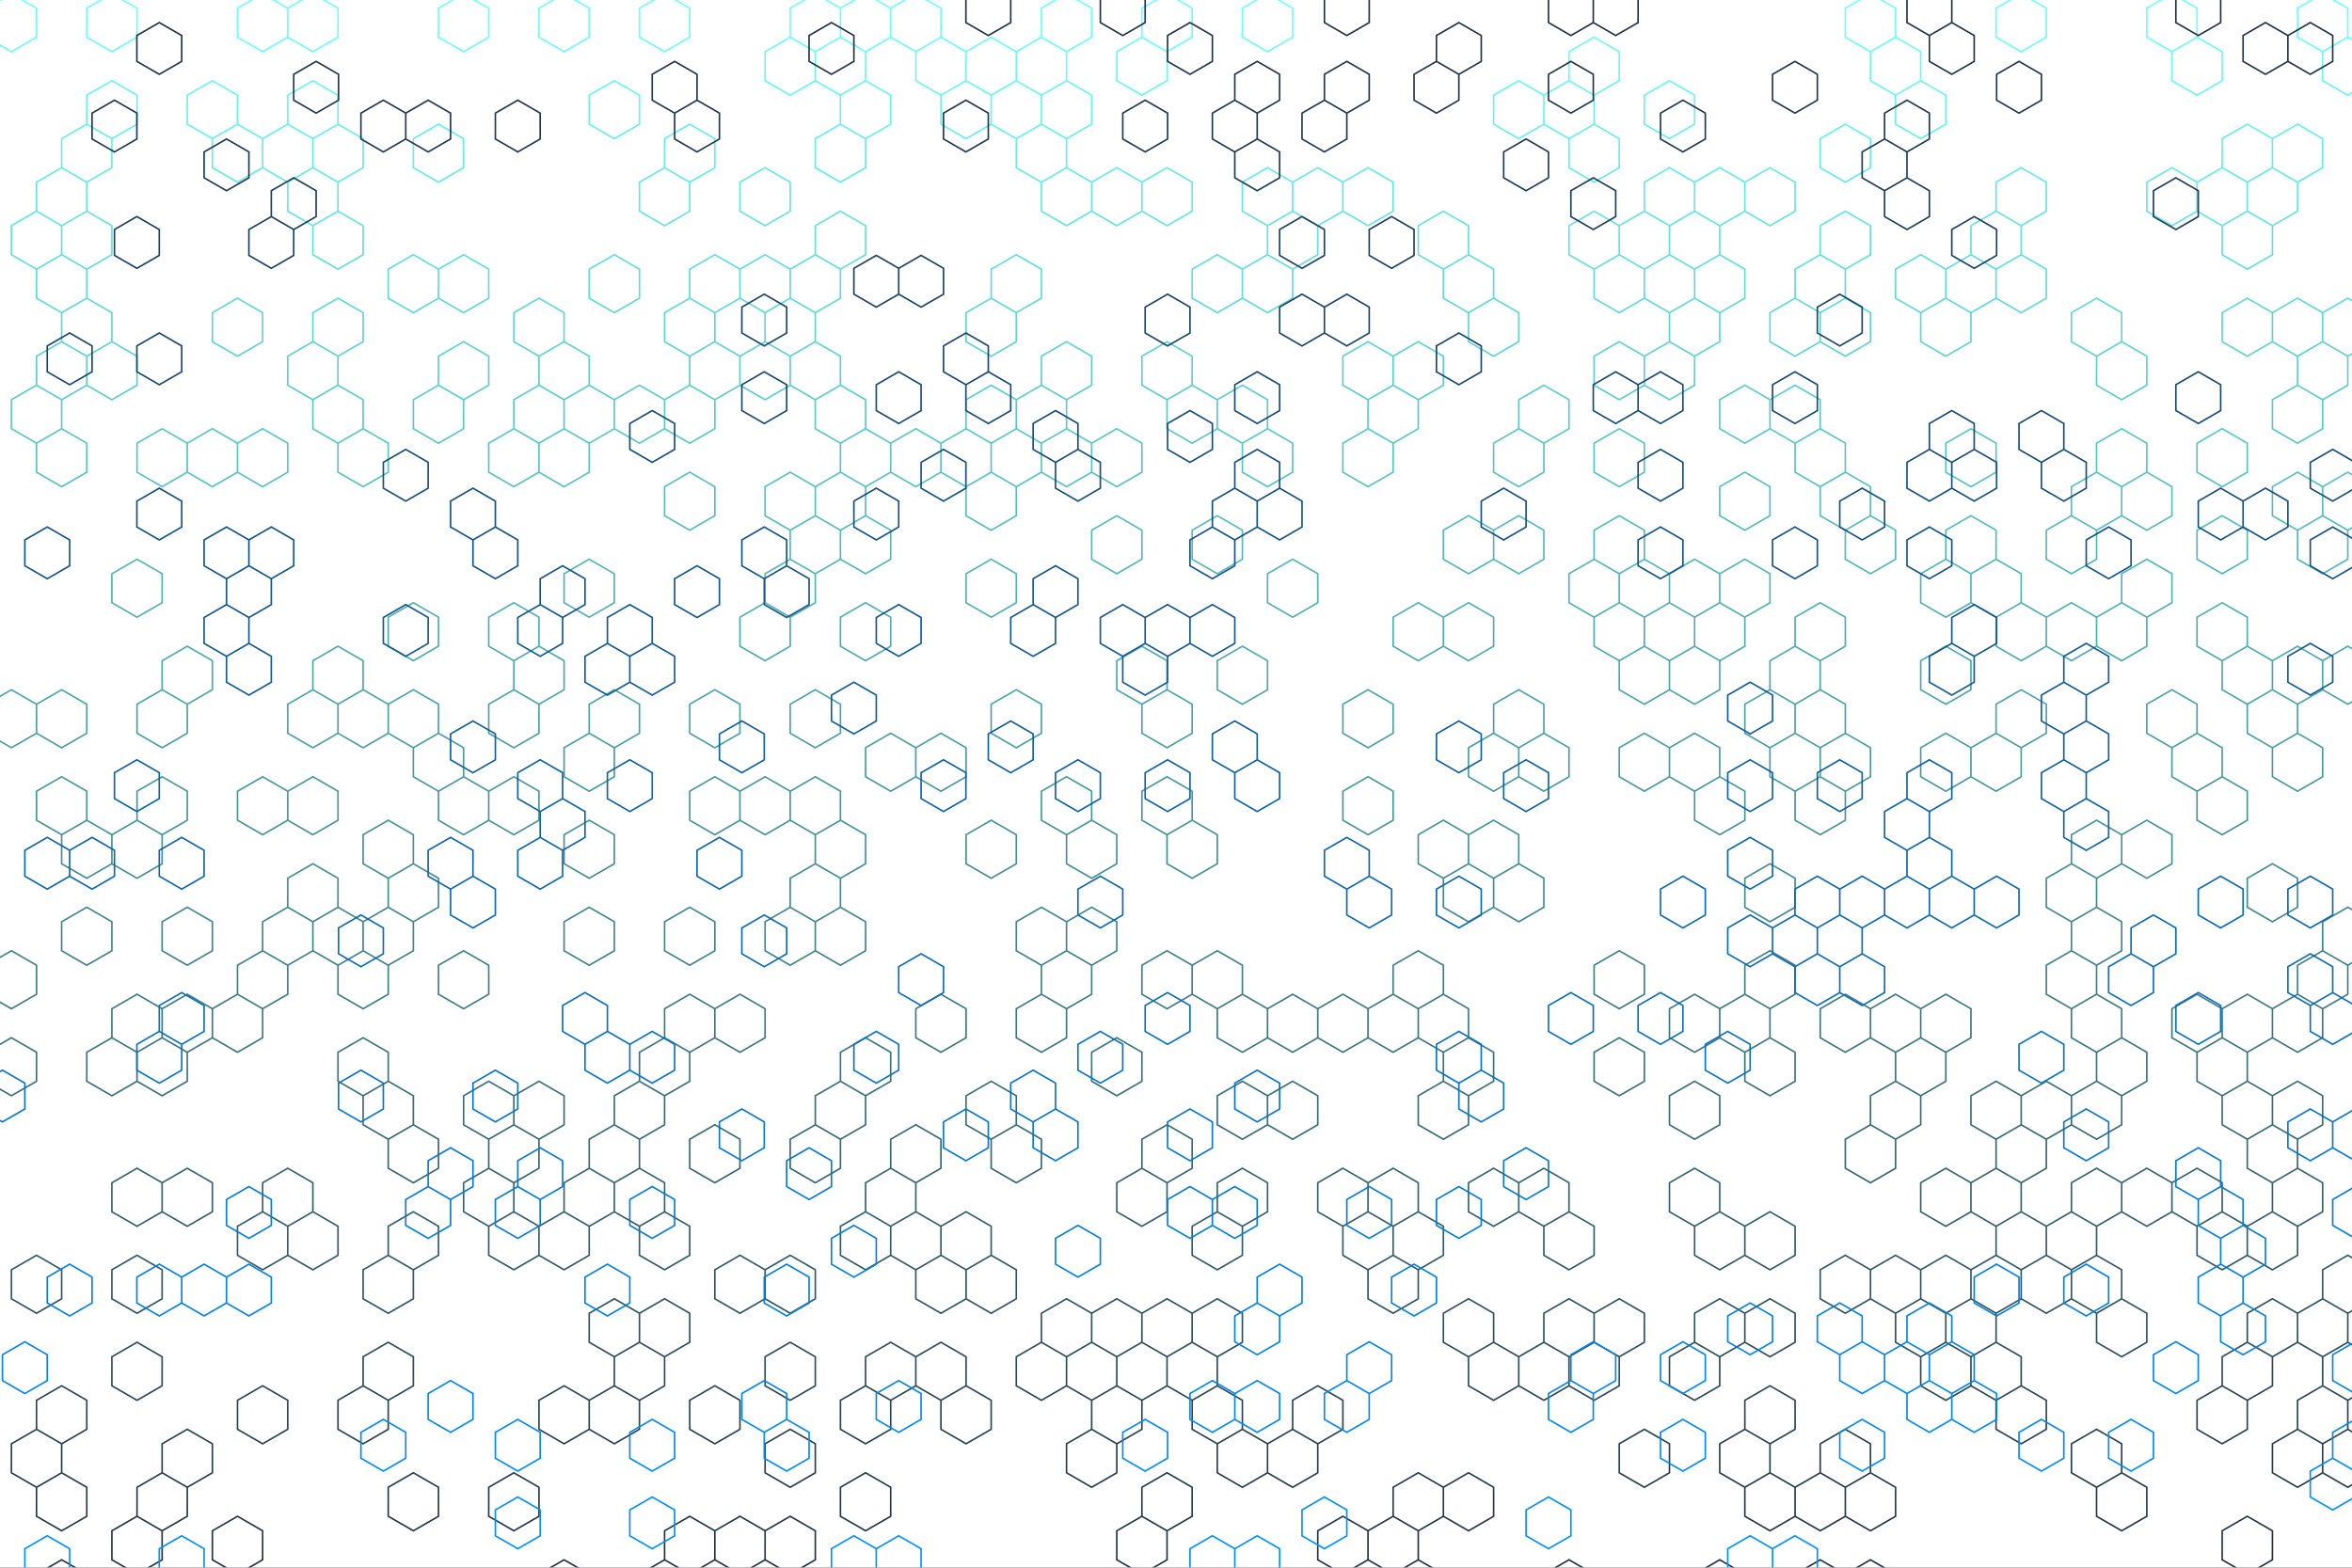 <svg xmlns="http://www.w3.org/2000/svg" version="1.1" xmlns:xlink="http://www.w3.org/1999/xlink" xmlns:svgjs="http://svgjs.dev/svgjs" width="3000" height="2000" preserveAspectRatio="none" viewBox="0 0 3000 2000"><rect x="0" y="0" width="3000" height="2000" fill="#808080" stroke="none"/><g mask="url(&quot;#SvgjsMask3111&quot;)" fill="none"><rect width="3000" height="2000" x="0" y="0" fill="rgba(255, 255, 255, 1)"></rect><path d="M14.55 -8.07L46.59 10.43L46.59 47.43L14.55 65.93L-17.49 47.43L-17.49 10.43zM46.59 269.43L78.64 287.93L78.64 324.93L46.59 343.43L14.55 324.93L14.55 287.93zM46.59 491.43L78.64 509.93L78.64 546.93L46.59 565.43L14.55 546.93L14.55 509.93zM14.55 879.93L46.59 898.43L46.59 935.43L14.55 953.93L-17.49 935.43L-17.49 898.43zM14.55 1212.93L46.59 1231.43L46.59 1268.43L14.55 1286.93L-17.49 1268.43L-17.49 1231.43zM14.55 1323.93L46.59 1342.43L46.59 1379.43L14.55 1397.93L-17.49 1379.43L-17.49 1342.43zM46.59 1601.43L78.64 1619.93L78.64 1656.93L46.59 1675.43L14.55 1656.93L14.55 1619.93zM46.59 1823.43L78.64 1841.93L78.64 1878.93L46.59 1897.43L14.55 1878.93L14.55 1841.93zM110.68 158.43L142.73 176.93L142.73 213.93L110.68 232.43L78.64 213.93L78.64 176.93zM78.64 213.93L110.68 232.43L110.68 269.43L78.64 287.93L46.59 269.43L46.59 232.43zM110.68 269.43L142.73 287.93L142.73 324.93L110.68 343.43L78.64 324.93L78.64 287.93zM78.64 324.93L110.68 343.43L110.68 380.43L78.64 398.93L46.59 380.43L46.59 343.43zM110.68 380.43L142.73 398.93L142.73 435.93L110.68 454.43L78.64 435.93L78.64 398.93zM78.64 435.93L110.68 454.43L110.68 491.43L78.64 509.93L46.59 491.43L46.59 454.43zM78.64 546.93L110.68 565.43L110.68 602.43L78.64 620.93L46.59 602.43L46.59 565.43zM78.64 879.93L110.68 898.43L110.68 935.43L78.64 953.93L46.59 935.43L46.59 898.43zM78.64 990.93L110.68 1009.43L110.68 1046.43L78.64 1064.93L46.59 1046.43L46.59 1009.43zM110.68 1046.43L142.73 1064.93L142.73 1101.93L110.68 1120.43L78.64 1101.93L78.64 1064.93zM110.68 1157.43L142.73 1175.93L142.73 1212.93L110.68 1231.43L78.64 1212.93L78.64 1175.93zM78.64 1767.93L110.68 1786.43L110.68 1823.43L78.64 1841.93L46.59 1823.43L46.59 1786.43zM78.64 1878.93L110.68 1897.43L110.68 1934.43L78.64 1952.93L46.59 1934.43L46.59 1897.43zM78.64 1989.93L110.68 2008.43L110.68 2045.43L78.64 2063.93L46.59 2045.43L46.59 2008.43zM142.73 -8.07L174.77 10.43L174.77 47.43L142.73 65.93L110.68 47.43L110.68 10.43zM142.73 102.93L174.77 121.43L174.77 158.43L142.73 176.93L110.68 158.43L110.68 121.43zM142.73 435.93L174.77 454.43L174.77 491.43L142.73 509.93L110.68 491.43L110.68 454.43zM174.77 713.43L206.81 731.93L206.81 768.93L174.77 787.43L142.73 768.93L142.73 731.93zM174.77 1046.43L206.81 1064.93L206.81 1101.93L174.77 1120.43L142.73 1101.93L142.73 1064.93zM174.77 1268.43L206.81 1286.93L206.81 1323.93L174.77 1342.43L142.73 1323.93L142.73 1286.93zM142.73 1323.93L174.77 1342.43L174.77 1379.43L142.73 1397.93L110.68 1379.43L110.68 1342.43zM174.77 1490.43L206.81 1508.93L206.81 1545.93L174.77 1564.43L142.73 1545.93L142.73 1508.93zM174.77 1601.43L206.81 1619.93L206.81 1656.93L174.77 1675.43L142.73 1656.93L142.73 1619.93zM174.77 1712.43L206.81 1730.93L206.81 1767.93L174.77 1786.43L142.73 1767.93L142.73 1730.93zM174.77 1934.43L206.81 1952.93L206.81 1989.93L174.77 2008.43L142.73 1989.93L142.73 1952.93zM206.81 546.93L238.86 565.43L238.86 602.43L206.81 620.93L174.77 602.43L174.77 565.43zM238.86 824.43L270.9 842.93L270.9 879.93L238.86 898.43L206.81 879.93L206.81 842.93zM206.81 879.93L238.86 898.43L238.86 935.43L206.81 953.93L174.77 935.43L174.77 898.43zM206.81 990.93L238.86 1009.43L238.86 1046.43L206.81 1064.93L174.77 1046.43L174.77 1009.43zM238.86 1157.43L270.9 1175.93L270.9 1212.93L238.86 1231.43L206.81 1212.93L206.81 1175.93zM238.86 1268.43L270.9 1286.93L270.9 1323.93L238.86 1342.43L206.81 1323.93L206.81 1286.93zM206.81 1323.93L238.86 1342.43L238.86 1379.43L206.81 1397.93L174.77 1379.43L174.77 1342.43zM238.86 1490.43L270.9 1508.93L270.9 1545.93L238.86 1564.43L206.81 1545.93L206.81 1508.93zM238.86 1823.43L270.9 1841.93L270.9 1878.93L238.86 1897.43L206.81 1878.93L206.81 1841.93zM206.81 1878.93L238.86 1897.43L238.86 1934.43L206.81 1952.93L174.77 1934.43L174.77 1897.43zM270.9 102.93L302.94 121.43L302.94 158.43L270.9 176.93L238.86 158.43L238.86 121.43zM302.94 158.43L334.99 176.93L334.99 213.93L302.94 232.43L270.9 213.93L270.9 176.93zM302.94 380.43L334.99 398.93L334.99 435.93L302.94 454.43L270.9 435.93L270.9 398.93zM270.9 546.93L302.94 565.43L302.94 602.43L270.9 620.93L238.86 602.43L238.86 565.43zM302.94 1268.43L334.99 1286.93L334.99 1323.93L302.94 1342.43L270.9 1323.93L270.9 1286.93zM302.94 1934.43L334.99 1952.93L334.99 1989.93L302.94 2008.43L270.9 1989.93L270.9 1952.93zM334.99 -8.07L367.03 10.43L367.03 47.43L334.99 65.93L302.94 47.43L302.94 10.43zM367.03 158.43L399.08 176.93L399.08 213.93L367.03 232.43L334.99 213.93L334.99 176.93zM334.99 546.93L367.03 565.43L367.03 602.43L334.99 620.93L302.94 602.43L302.94 565.43zM334.99 990.93L367.03 1009.43L367.03 1046.43L334.99 1064.93L302.94 1046.43L302.94 1009.43zM367.03 1157.43L399.08 1175.93L399.08 1212.93L367.03 1231.43L334.99 1212.93L334.99 1175.93zM334.99 1212.93L367.03 1231.43L367.03 1268.43L334.99 1286.93L302.94 1268.43L302.94 1231.43zM367.03 1490.43L399.08 1508.93L399.08 1545.93L367.03 1564.43L334.99 1545.93L334.99 1508.93zM334.99 1545.93L367.03 1564.43L367.03 1601.43L334.99 1619.93L302.94 1601.43L302.94 1564.43zM334.99 1767.93L367.03 1786.43L367.03 1823.43L334.99 1841.93L302.94 1823.43L302.94 1786.43zM399.08 -8.07L431.12 10.43L431.12 47.43L399.08 65.93L367.03 47.43L367.03 10.43zM399.08 102.93L431.12 121.43L431.12 158.43L399.08 176.93L367.03 158.43L367.03 121.43zM431.12 158.43L463.16 176.93L463.16 213.93L431.12 232.43L399.08 213.93L399.08 176.93zM399.08 213.93L431.12 232.43L431.12 269.43L399.08 287.93L367.03 269.43L367.03 232.43zM431.12 269.43L463.16 287.93L463.16 324.93L431.12 343.43L399.08 324.93L399.08 287.93zM431.12 380.43L463.16 398.93L463.16 435.93L431.12 454.43L399.08 435.93L399.08 398.93zM399.08 435.93L431.12 454.43L431.12 491.43L399.08 509.93L367.03 491.43L367.03 454.43zM431.12 491.43L463.16 509.93L463.16 546.93L431.12 565.43L399.08 546.93L399.08 509.93zM431.12 824.43L463.16 842.93L463.16 879.93L431.12 898.43L399.08 879.93L399.08 842.93zM399.08 879.93L431.12 898.43L431.12 935.43L399.08 953.93L367.03 935.43L367.03 898.43zM399.08 990.93L431.12 1009.43L431.12 1046.43L399.08 1064.93L367.03 1046.43L367.03 1009.43zM399.08 1101.93L431.12 1120.43L431.12 1157.43L399.08 1175.93L367.03 1157.43L367.03 1120.43zM431.12 1157.43L463.16 1175.93L463.16 1212.93L431.12 1231.43L399.08 1212.93L399.08 1175.93zM399.08 1545.93L431.12 1564.43L431.12 1601.43L399.08 1619.93L367.03 1601.43L367.03 1564.43zM463.16 546.93L495.21 565.43L495.21 602.43L463.16 620.93L431.12 602.43L431.12 565.43zM463.16 879.93L495.21 898.43L495.21 935.43L463.16 953.93L431.12 935.43L431.12 898.43zM495.21 1046.43L527.25 1064.93L527.25 1101.93L495.21 1120.43L463.16 1101.93L463.16 1064.93zM495.21 1157.43L527.25 1175.93L527.25 1212.93L495.21 1231.43L463.16 1212.93L463.16 1175.93zM463.16 1212.93L495.21 1231.43L495.21 1268.43L463.16 1286.93L431.12 1268.43L431.12 1231.43zM463.16 1323.93L495.21 1342.43L495.21 1379.43L463.16 1397.93L431.12 1379.43L431.12 1342.43zM495.21 1379.43L527.25 1397.93L527.25 1434.93L495.21 1453.43L463.16 1434.93L463.16 1397.93zM495.21 1601.43L527.25 1619.93L527.25 1656.93L495.21 1675.43L463.16 1656.93L463.16 1619.93zM495.21 1712.43L527.25 1730.93L527.25 1767.93L495.21 1786.43L463.16 1767.93L463.16 1730.93zM463.16 1767.93L495.21 1786.43L495.21 1823.43L463.16 1841.93L431.12 1823.43L431.12 1786.43zM559.3 158.43L591.34 176.93L591.34 213.93L559.3 232.43L527.25 213.93L527.25 176.93zM527.25 324.93L559.3 343.43L559.3 380.43L527.25 398.93L495.21 380.43L495.21 343.43zM559.3 491.43L591.34 509.93L591.34 546.93L559.3 565.43L527.25 546.93L527.25 509.93zM527.25 768.93L559.3 787.43L559.3 824.43L527.25 842.93L495.21 824.43L495.21 787.43zM527.25 879.93L559.3 898.43L559.3 935.43L527.25 953.93L495.21 935.43L495.21 898.43zM559.3 935.43L591.34 953.93L591.34 990.93L559.3 1009.43L527.25 990.93L527.25 953.93zM527.25 1101.93L559.3 1120.43L559.3 1157.43L527.25 1175.93L495.21 1157.43L495.21 1120.43zM527.25 1434.93L559.3 1453.43L559.3 1490.43L527.25 1508.93L495.21 1490.43L495.21 1453.43zM527.25 1545.93L559.3 1564.43L559.3 1601.43L527.25 1619.93L495.21 1601.43L495.21 1564.43zM527.25 1878.93L559.3 1897.43L559.3 1934.43L527.25 1952.93L495.21 1934.43L495.21 1897.43zM591.34 -8.07L623.38 10.43L623.38 47.43L591.34 65.93L559.3 47.43L559.3 10.43zM591.34 324.93L623.38 343.43L623.38 380.43L591.34 398.93L559.3 380.43L559.3 343.43zM591.34 435.93L623.38 454.43L623.38 491.43L591.34 509.93L559.3 491.43L559.3 454.43zM591.34 990.93L623.38 1009.43L623.38 1046.43L591.34 1064.93L559.3 1046.43L559.3 1009.43zM591.34 1212.93L623.38 1231.43L623.38 1268.43L591.34 1286.93L559.3 1268.43L559.3 1231.43zM623.38 1379.43L655.43 1397.93L655.43 1434.93L623.38 1453.43L591.34 1434.93L591.34 1397.93zM623.38 1490.43L655.43 1508.93L655.43 1545.93L623.38 1564.43L591.34 1545.93L591.34 1508.93zM687.47 380.43L719.51 398.93L719.51 435.93L687.47 454.43L655.43 435.93L655.43 398.93zM687.47 491.43L719.51 509.93L719.51 546.93L687.47 565.43L655.43 546.93L655.43 509.93zM655.43 546.93L687.47 565.43L687.47 602.43L655.43 620.93L623.38 602.43L623.38 565.43zM655.43 768.93L687.47 787.43L687.47 824.43L655.43 842.93L623.38 824.43L623.38 787.43zM687.47 824.43L719.51 842.93L719.51 879.93L687.47 898.43L655.43 879.93L655.43 842.93zM655.43 879.93L687.47 898.43L687.47 935.43L655.43 953.93L623.38 935.43L623.38 898.43zM655.43 990.93L687.47 1009.43L687.47 1046.43L655.43 1064.93L623.38 1046.43L623.38 1009.43zM687.47 1379.43L719.51 1397.93L719.51 1434.93L687.47 1453.43L655.43 1434.93L655.43 1397.93zM655.43 1434.93L687.47 1453.43L687.47 1490.43L655.43 1508.93L623.38 1490.43L623.38 1453.43zM655.43 1545.93L687.47 1564.43L687.47 1601.43L655.43 1619.93L623.38 1601.43L623.38 1564.43zM655.43 1878.93L687.47 1897.43L687.47 1934.43L655.43 1952.93L623.38 1934.43L623.38 1897.43zM719.51 -8.07L751.56 10.43L751.56 47.43L719.51 65.93L687.47 47.43L687.47 10.43zM719.51 435.93L751.56 454.43L751.56 491.43L719.51 509.93L687.47 491.43L687.47 454.43zM751.56 491.43L783.6 509.93L783.6 546.93L751.56 565.43L719.51 546.93L719.51 509.93zM719.51 546.93L751.56 565.43L751.56 602.43L719.51 620.93L687.47 602.43L687.47 565.43zM751.56 713.43L783.6 731.93L783.6 768.93L751.56 787.43L719.51 768.93L719.51 731.93zM751.56 935.43L783.6 953.93L783.6 990.93L751.56 1009.43L719.51 990.93L719.51 953.93zM751.56 1046.43L783.6 1064.93L783.6 1101.93L751.56 1120.43L719.51 1101.93L719.51 1064.93zM751.56 1157.43L783.6 1175.93L783.6 1212.93L751.56 1231.43L719.51 1212.93L719.51 1175.93zM751.56 1490.43L783.6 1508.93L783.6 1545.93L751.56 1564.43L719.51 1545.93L719.51 1508.93zM719.51 1545.93L751.56 1564.43L751.56 1601.43L719.51 1619.93L687.47 1601.43L687.47 1564.43zM719.51 1767.93L751.56 1786.43L751.56 1823.43L719.51 1841.93L687.47 1823.43L687.47 1786.43zM719.51 1989.93L751.56 2008.43L751.56 2045.43L719.51 2063.93L687.47 2045.43L687.47 2008.43zM783.6 102.93L815.65 121.43L815.65 158.43L783.6 176.93L751.56 158.43L751.56 121.43zM783.6 324.93L815.65 343.43L815.65 380.43L783.6 398.93L751.56 380.43L751.56 343.43zM815.65 491.43L847.69 509.93L847.69 546.93L815.65 565.43L783.6 546.93L783.6 509.93zM783.6 879.93L815.65 898.43L815.65 935.43L783.6 953.93L751.56 935.43L751.56 898.43zM815.65 1379.43L847.69 1397.93L847.69 1434.93L815.65 1453.43L783.6 1434.93L783.6 1397.93zM783.6 1434.93L815.65 1453.43L815.65 1490.43L783.6 1508.93L751.56 1490.43L751.56 1453.43zM815.65 1490.43L847.69 1508.93L847.69 1545.93L815.65 1564.43L783.6 1545.93L783.6 1508.93zM783.6 1656.93L815.65 1675.43L815.65 1712.43L783.6 1730.93L751.56 1712.43L751.56 1675.43zM815.65 1712.43L847.69 1730.93L847.69 1767.93L815.65 1786.43L783.6 1767.93L783.6 1730.93zM783.6 1767.93L815.65 1786.43L815.65 1823.43L783.6 1841.93L751.56 1823.43L751.56 1786.43zM847.69 -8.07L879.73 10.43L879.73 47.43L847.69 65.93L815.65 47.43L815.65 10.43zM879.73 158.43L911.78 176.93L911.78 213.93L879.73 232.43L847.69 213.93L847.69 176.93zM847.69 213.93L879.73 232.43L879.73 269.43L847.69 287.93L815.65 269.43L815.65 232.43zM879.73 380.43L911.78 398.93L911.78 435.93L879.73 454.43L847.69 435.93L847.69 398.93zM879.73 491.43L911.78 509.93L911.78 546.93L879.73 565.43L847.69 546.93L847.69 509.93zM879.73 602.43L911.78 620.93L911.78 657.93L879.73 676.43L847.69 657.93L847.69 620.93zM879.73 1157.43L911.78 1175.93L911.78 1212.93L879.73 1231.43L847.69 1212.93L847.69 1175.93zM879.73 1268.43L911.78 1286.93L911.78 1323.93L879.73 1342.43L847.69 1323.93L847.69 1286.93zM847.69 1323.93L879.73 1342.43L879.73 1379.43L847.69 1397.93L815.65 1379.43L815.65 1342.43zM847.69 1545.93L879.73 1564.43L879.73 1601.43L847.69 1619.93L815.65 1601.43L815.65 1564.43zM847.69 1656.93L879.73 1675.43L879.73 1712.43L847.69 1730.93L815.65 1712.43L815.65 1675.43zM879.73 1934.43L911.78 1952.93L911.78 1989.93L879.73 2008.43L847.69 1989.93L847.69 1952.93zM847.69 1989.93L879.73 2008.43L879.73 2045.43L847.69 2063.93L815.65 2045.43L815.65 2008.43zM911.78 324.93L943.82 343.43L943.82 380.43L911.78 398.93L879.73 380.43L879.73 343.43zM911.78 435.93L943.82 454.43L943.82 491.43L911.78 509.93L879.73 491.43L879.73 454.43zM911.78 879.93L943.82 898.43L943.82 935.43L911.78 953.93L879.73 935.43L879.73 898.43zM911.78 990.93L943.82 1009.43L943.82 1046.43L911.78 1064.93L879.73 1046.43L879.73 1009.43zM943.82 1268.43L975.87 1286.93L975.87 1323.93L943.82 1342.43L911.78 1323.93L911.78 1286.93zM911.78 1434.93L943.82 1453.43L943.82 1490.43L911.78 1508.93L879.73 1490.43L879.73 1453.43zM943.82 1601.43L975.87 1619.93L975.87 1656.93L943.82 1675.43L911.78 1656.93L911.78 1619.93zM911.78 1767.93L943.82 1786.43L943.82 1823.43L911.78 1841.93L879.73 1823.43L879.73 1786.43zM943.82 1934.43L975.87 1952.93L975.87 1989.93L943.82 2008.43L911.78 1989.93L911.78 1952.93zM1007.91 47.43L1039.95 65.93L1039.95 102.93L1007.91 121.43L975.87 102.93L975.87 65.93zM975.87 213.93L1007.91 232.43L1007.91 269.43L975.87 287.93L943.82 269.43L943.82 232.43zM975.87 324.93L1007.91 343.43L1007.91 380.43L975.87 398.93L943.82 380.43L943.82 343.43zM1007.91 380.43L1039.95 398.93L1039.95 435.93L1007.91 454.43L975.87 435.93L975.87 398.93zM975.87 435.93L1007.91 454.43L1007.91 491.43L975.87 509.93L943.82 491.43L943.82 454.43zM1007.91 602.43L1039.95 620.93L1039.95 657.93L1007.91 676.43L975.87 657.93L975.87 620.93zM1007.91 713.43L1039.95 731.93L1039.95 768.93L1007.91 787.43L975.87 768.93L975.87 731.93zM975.87 768.93L1007.91 787.43L1007.91 824.43L975.87 842.93L943.82 824.43L943.82 787.43zM975.87 990.93L1007.91 1009.43L1007.91 1046.43L975.87 1064.93L943.82 1046.43L943.82 1009.43zM1007.91 1157.43L1039.95 1175.93L1039.95 1212.93L1007.91 1231.43L975.87 1212.93L975.87 1175.93zM1007.91 1601.43L1039.95 1619.93L1039.95 1656.93L1007.91 1675.43L975.87 1656.93L975.87 1619.93zM1007.91 1712.43L1039.95 1730.93L1039.95 1767.93L1007.91 1786.43L975.87 1767.93L975.87 1730.93zM1007.91 1823.43L1039.95 1841.93L1039.95 1878.93L1007.91 1897.43L975.87 1878.93L975.87 1841.93zM1007.91 1934.43L1039.95 1952.93L1039.95 1989.93L1007.91 2008.43L975.87 1989.93L975.87 1952.93zM1039.95 -8.07L1072 10.43L1072 47.43L1039.95 65.93L1007.91 47.43L1007.91 10.43zM1072 47.43L1104.04 65.93L1104.04 102.93L1072 121.43L1039.95 102.93L1039.95 65.93zM1072 158.43L1104.04 176.93L1104.04 213.93L1072 232.43L1039.95 213.93L1039.95 176.93zM1072 269.43L1104.04 287.93L1104.04 324.93L1072 343.43L1039.95 324.93L1039.95 287.93zM1039.95 324.93L1072 343.43L1072 380.43L1039.95 398.93L1007.91 380.43L1007.91 343.43zM1039.95 435.93L1072 454.43L1072 491.43L1039.95 509.93L1007.91 491.43L1007.91 454.43zM1072 491.43L1104.04 509.93L1104.04 546.93L1072 565.43L1039.95 546.93L1039.95 509.93zM1072 602.43L1104.04 620.93L1104.04 657.93L1072 676.43L1039.95 657.93L1039.95 620.93zM1039.95 657.93L1072 676.43L1072 713.43L1039.95 731.93L1007.91 713.43L1007.91 676.43zM1039.95 879.93L1072 898.43L1072 935.43L1039.95 953.93L1007.91 935.43L1007.91 898.43zM1039.95 990.93L1072 1009.43L1072 1046.43L1039.95 1064.93L1007.91 1046.43L1007.91 1009.43zM1072 1046.43L1104.04 1064.93L1104.04 1101.93L1072 1120.43L1039.95 1101.93L1039.95 1064.93zM1039.95 1101.93L1072 1120.43L1072 1157.43L1039.95 1175.93L1007.91 1157.43L1007.91 1120.43zM1072 1157.43L1104.04 1175.93L1104.04 1212.93L1072 1231.43L1039.95 1212.93L1039.95 1175.93zM1072 1379.43L1104.04 1397.93L1104.04 1434.93L1072 1453.43L1039.95 1434.93L1039.95 1397.93zM1039.95 1434.93L1072 1453.43L1072 1490.43L1039.95 1508.93L1007.91 1490.43L1007.91 1453.43zM1104.04 -8.07L1136.08 10.43L1136.08 47.43L1104.04 65.93L1072 47.43L1072 10.43zM1104.04 102.93L1136.08 121.43L1136.08 158.43L1104.04 176.93L1072 158.43L1072 121.43zM1104.04 546.93L1136.08 565.43L1136.08 602.43L1104.04 620.93L1072 602.43L1072 565.43zM1104.04 657.93L1136.08 676.43L1136.08 713.43L1104.04 731.93L1072 713.43L1072 676.43zM1104.04 768.93L1136.08 787.43L1136.08 824.43L1104.04 842.93L1072 824.43L1072 787.43zM1136.08 935.43L1168.13 953.93L1168.13 990.93L1136.08 1009.43L1104.04 990.93L1104.04 953.93zM1104.04 1323.93L1136.08 1342.43L1136.08 1379.43L1104.04 1397.93L1072 1379.43L1072 1342.43zM1136.08 1490.43L1168.13 1508.93L1168.13 1545.93L1136.08 1564.43L1104.04 1545.93L1104.04 1508.93zM1104.04 1545.93L1136.08 1564.43L1136.08 1601.43L1104.04 1619.93L1072 1601.43L1072 1564.43zM1136.08 1712.43L1168.13 1730.93L1168.13 1767.93L1136.08 1786.43L1104.04 1767.93L1104.04 1730.93zM1104.04 1767.93L1136.08 1786.43L1136.08 1823.43L1104.04 1841.93L1072 1823.43L1072 1786.43zM1104.04 1878.93L1136.08 1897.43L1136.08 1934.43L1104.04 1952.93L1072 1934.43L1072 1897.43zM1168.13 -8.07L1200.17 10.43L1200.17 47.43L1168.13 65.93L1136.08 47.43L1136.08 10.43zM1200.17 47.43L1232.22 65.93L1232.22 102.93L1200.17 121.43L1168.13 102.93L1168.13 65.93zM1168.13 546.93L1200.17 565.43L1200.17 602.43L1168.13 620.93L1136.08 602.43L1136.08 565.43zM1200.17 935.43L1232.22 953.93L1232.22 990.93L1200.17 1009.43L1168.13 990.93L1168.13 953.93zM1200.17 1268.43L1232.22 1286.93L1232.22 1323.93L1200.17 1342.43L1168.13 1323.93L1168.13 1286.93zM1168.13 1434.93L1200.17 1453.43L1200.17 1490.43L1168.13 1508.93L1136.08 1490.43L1136.08 1453.43zM1168.13 1545.93L1200.17 1564.43L1200.17 1601.43L1168.13 1619.93L1136.08 1601.43L1136.08 1564.43zM1200.17 1601.43L1232.22 1619.93L1232.22 1656.93L1200.17 1675.43L1168.13 1656.93L1168.13 1619.93zM1200.17 1712.43L1232.22 1730.93L1232.22 1767.93L1200.17 1786.43L1168.13 1767.93L1168.13 1730.93zM1264.26 47.43L1296.3 65.93L1296.3 102.93L1264.26 121.43L1232.22 102.93L1232.22 65.93zM1232.22 102.93L1264.26 121.43L1264.26 158.43L1232.22 176.93L1200.17 158.43L1200.17 121.43zM1264.26 380.43L1296.3 398.93L1296.3 435.93L1264.26 454.43L1232.22 435.93L1232.22 398.93zM1264.26 491.43L1296.3 509.93L1296.3 546.93L1264.26 565.43L1232.22 546.93L1232.22 509.93zM1232.22 546.93L1264.26 565.43L1264.26 602.43L1232.22 620.93L1200.17 602.43L1200.17 565.43zM1264.26 602.43L1296.3 620.93L1296.3 657.93L1264.26 676.43L1232.22 657.93L1232.22 620.93zM1264.26 713.43L1296.3 731.93L1296.3 768.93L1264.26 787.43L1232.22 768.93L1232.22 731.93zM1264.26 1046.43L1296.3 1064.93L1296.3 1101.93L1264.26 1120.43L1232.22 1101.93L1232.22 1064.93zM1264.26 1379.43L1296.3 1397.93L1296.3 1434.93L1264.26 1453.43L1232.22 1434.93L1232.22 1397.93zM1232.22 1545.93L1264.26 1564.43L1264.26 1601.43L1232.22 1619.93L1200.17 1601.43L1200.17 1564.43zM1264.26 1601.43L1296.3 1619.93L1296.3 1656.93L1264.26 1675.43L1232.22 1656.93L1232.22 1619.93zM1232.22 1767.93L1264.26 1786.43L1264.26 1823.43L1232.22 1841.93L1200.17 1823.43L1200.17 1786.43zM1328.35 47.43L1360.39 65.93L1360.39 102.93L1328.35 121.43L1296.3 102.93L1296.3 65.93zM1296.3 102.93L1328.35 121.43L1328.35 158.43L1296.3 176.93L1264.26 158.43L1264.26 121.43zM1328.35 158.43L1360.39 176.93L1360.39 213.93L1328.35 232.43L1296.3 213.93L1296.3 176.93zM1296.3 324.93L1328.35 343.43L1328.35 380.43L1296.3 398.93L1264.26 380.43L1264.26 343.43zM1328.35 491.43L1360.39 509.93L1360.39 546.93L1328.35 565.43L1296.3 546.93L1296.3 509.93zM1296.3 546.93L1328.35 565.43L1328.35 602.43L1296.3 620.93L1264.26 602.43L1264.26 565.43zM1296.3 879.93L1328.35 898.43L1328.35 935.43L1296.3 953.93L1264.26 935.43L1264.26 898.43zM1328.35 1157.43L1360.39 1175.93L1360.39 1212.93L1328.35 1231.43L1296.3 1212.93L1296.3 1175.93zM1328.35 1268.43L1360.39 1286.93L1360.39 1323.93L1328.35 1342.43L1296.3 1323.93L1296.3 1286.93zM1296.3 1434.93L1328.35 1453.43L1328.35 1490.43L1296.3 1508.93L1264.26 1490.43L1264.26 1453.43zM1328.35 1712.43L1360.39 1730.93L1360.39 1767.93L1328.35 1786.43L1296.3 1767.93L1296.3 1730.93zM1360.39 -8.07L1392.44 10.43L1392.44 47.43L1360.39 65.93L1328.35 47.43L1328.35 10.43zM1360.39 102.93L1392.44 121.43L1392.44 158.43L1360.39 176.93L1328.35 158.43L1328.35 121.43zM1360.39 213.93L1392.44 232.43L1392.44 269.43L1360.39 287.93L1328.35 269.43L1328.35 232.43zM1360.39 435.93L1392.44 454.43L1392.44 491.43L1360.39 509.93L1328.35 491.43L1328.35 454.43zM1360.39 546.93L1392.44 565.43L1392.44 602.43L1360.39 620.93L1328.35 602.43L1328.35 565.43zM1360.39 990.93L1392.44 1009.43L1392.44 1046.43L1360.39 1064.93L1328.35 1046.43L1328.35 1009.43zM1392.44 1046.43L1424.48 1064.93L1424.48 1101.93L1392.44 1120.43L1360.39 1101.93L1360.39 1064.93zM1392.44 1157.43L1424.48 1175.93L1424.48 1212.93L1392.44 1231.43L1360.39 1212.93L1360.39 1175.93zM1360.39 1212.93L1392.44 1231.43L1392.44 1268.43L1360.39 1286.93L1328.35 1268.43L1328.35 1231.43zM1360.39 1656.93L1392.44 1675.43L1392.44 1712.43L1360.39 1730.93L1328.35 1712.43L1328.35 1675.43zM1392.44 1712.43L1424.48 1730.93L1424.48 1767.93L1392.44 1786.43L1360.39 1767.93L1360.39 1730.93zM1392.44 1823.43L1424.48 1841.93L1424.48 1878.93L1392.44 1897.43L1360.39 1878.93L1360.39 1841.93zM1456.52 47.43L1488.57 65.93L1488.57 102.93L1456.52 121.43L1424.48 102.93L1424.48 65.93zM1424.48 213.93L1456.52 232.43L1456.52 269.43L1424.48 287.93L1392.44 269.43L1392.44 232.43zM1424.48 546.93L1456.52 565.43L1456.52 602.43L1424.48 620.93L1392.44 602.43L1392.44 565.43zM1424.48 657.93L1456.52 676.43L1456.52 713.43L1424.48 731.93L1392.44 713.43L1392.44 676.43zM1456.52 824.43L1488.57 842.93L1488.57 879.93L1456.52 898.43L1424.48 879.93L1424.48 842.93zM1424.48 1323.93L1456.52 1342.43L1456.52 1379.43L1424.48 1397.93L1392.44 1379.43L1392.44 1342.43zM1456.52 1490.43L1488.57 1508.93L1488.57 1545.93L1456.52 1564.43L1424.48 1545.93L1424.48 1508.93zM1424.48 1656.93L1456.52 1675.43L1456.52 1712.43L1424.48 1730.93L1392.44 1712.43L1392.44 1675.43zM1456.52 1712.43L1488.57 1730.93L1488.57 1767.93L1456.52 1786.43L1424.48 1767.93L1424.48 1730.93zM1424.48 1767.93L1456.52 1786.43L1456.52 1823.43L1424.48 1841.93L1392.44 1823.43L1392.44 1786.43zM1456.52 1934.43L1488.57 1952.93L1488.57 1989.93L1456.52 2008.43L1424.48 1989.93L1424.48 1952.93zM1488.57 -8.07L1520.61 10.43L1520.61 47.43L1488.57 65.93L1456.52 47.43L1456.52 10.43zM1488.57 213.93L1520.61 232.43L1520.61 269.43L1488.57 287.93L1456.52 269.43L1456.52 232.43zM1488.57 435.93L1520.61 454.43L1520.61 491.43L1488.57 509.93L1456.52 491.43L1456.52 454.43zM1520.61 491.43L1552.65 509.93L1552.65 546.93L1520.61 565.43L1488.57 546.93L1488.57 509.93zM1488.57 879.93L1520.61 898.43L1520.61 935.43L1488.57 953.93L1456.52 935.43L1456.52 898.43zM1488.57 990.93L1520.61 1009.43L1520.61 1046.43L1488.57 1064.93L1456.52 1046.43L1456.52 1009.43zM1520.61 1046.43L1552.65 1064.93L1552.65 1101.93L1520.61 1120.43L1488.57 1101.93L1488.57 1064.93zM1488.57 1212.93L1520.61 1231.43L1520.61 1268.43L1488.57 1286.93L1456.52 1268.43L1456.52 1231.43zM1488.57 1434.93L1520.61 1453.43L1520.61 1490.43L1488.57 1508.93L1456.52 1490.43L1456.52 1453.43zM1488.57 1656.93L1520.61 1675.43L1520.61 1712.43L1488.57 1730.93L1456.52 1712.43L1456.52 1675.43zM1520.61 1712.43L1552.65 1730.93L1552.65 1767.93L1520.61 1786.43L1488.57 1767.93L1488.57 1730.93zM1488.57 1878.93L1520.61 1897.43L1520.61 1934.43L1488.57 1952.93L1456.52 1934.43L1456.52 1897.43zM1552.65 324.93L1584.7 343.43L1584.7 380.43L1552.65 398.93L1520.61 380.43L1520.61 343.43zM1584.7 491.43L1616.74 509.93L1616.74 546.93L1584.7 565.43L1552.65 546.93L1552.65 509.93zM1552.65 657.93L1584.7 676.43L1584.7 713.43L1552.65 731.93L1520.61 713.43L1520.61 676.43zM1584.7 824.43L1616.74 842.93L1616.74 879.93L1584.7 898.43L1552.65 879.93L1552.65 842.93zM1552.65 1212.93L1584.7 1231.43L1584.7 1268.43L1552.65 1286.93L1520.61 1268.43L1520.61 1231.43zM1584.7 1268.43L1616.74 1286.93L1616.74 1323.93L1584.7 1342.43L1552.65 1323.93L1552.65 1286.93zM1584.7 1379.43L1616.74 1397.93L1616.74 1434.93L1584.7 1453.43L1552.65 1434.93L1552.65 1397.93zM1584.7 1490.43L1616.74 1508.93L1616.74 1545.93L1584.7 1564.43L1552.65 1545.93L1552.65 1508.93zM1552.65 1545.93L1584.7 1564.43L1584.7 1601.43L1552.65 1619.93L1520.61 1601.43L1520.61 1564.43zM1552.65 1656.93L1584.7 1675.43L1584.7 1712.43L1552.65 1730.93L1520.61 1712.43L1520.61 1675.43zM1552.65 1767.93L1584.7 1786.43L1584.7 1823.43L1552.65 1841.93L1520.61 1823.43L1520.61 1786.43zM1584.7 1823.43L1616.74 1841.93L1616.74 1878.93L1584.7 1897.43L1552.65 1878.93L1552.65 1841.93zM1616.74 -8.07L1648.79 10.43L1648.79 47.43L1616.74 65.93L1584.7 47.43L1584.7 10.43zM1616.74 213.93L1648.79 232.43L1648.79 269.43L1616.74 287.93L1584.7 269.43L1584.7 232.43zM1648.79 269.43L1680.83 287.93L1680.83 324.93L1648.79 343.43L1616.74 324.93L1616.74 287.93zM1616.74 324.93L1648.79 343.43L1648.79 380.43L1616.74 398.93L1584.7 380.43L1584.7 343.43zM1616.74 546.93L1648.79 565.43L1648.79 602.43L1616.74 620.93L1584.7 602.43L1584.7 565.43zM1648.79 713.43L1680.83 731.93L1680.83 768.93L1648.79 787.43L1616.74 768.93L1616.74 731.93zM1648.79 1268.43L1680.83 1286.93L1680.83 1323.93L1648.79 1342.43L1616.74 1323.93L1616.74 1286.93zM1648.79 1379.43L1680.83 1397.93L1680.83 1434.93L1648.79 1453.43L1616.74 1434.93L1616.74 1397.93zM1648.79 1823.43L1680.83 1841.93L1680.83 1878.93L1648.79 1897.43L1616.74 1878.93L1616.74 1841.93zM1680.83 213.93L1712.87 232.43L1712.87 269.43L1680.83 287.93L1648.79 269.43L1648.79 232.43zM1712.87 1268.43L1744.92 1286.93L1744.92 1323.93L1712.87 1342.43L1680.83 1323.93L1680.83 1286.93zM1712.87 1490.43L1744.92 1508.93L1744.92 1545.93L1712.87 1564.43L1680.83 1545.93L1680.83 1508.93zM1680.83 1767.93L1712.87 1786.43L1712.87 1823.43L1680.83 1841.93L1648.79 1823.43L1648.79 1786.43zM1712.87 1934.43L1744.92 1952.93L1744.92 1989.93L1712.87 2008.43L1680.83 1989.93L1680.83 1952.93zM1744.92 213.93L1776.96 232.43L1776.96 269.43L1744.92 287.93L1712.87 269.43L1712.87 232.43zM1744.92 435.93L1776.96 454.43L1776.96 491.43L1744.92 509.93L1712.87 491.43L1712.87 454.43zM1776.96 491.43L1809.01 509.93L1809.01 546.93L1776.96 565.43L1744.92 546.93L1744.92 509.93zM1744.92 546.93L1776.96 565.43L1776.96 602.43L1744.92 620.93L1712.87 602.43L1712.87 565.43zM1744.92 879.93L1776.96 898.43L1776.96 935.43L1744.92 953.93L1712.87 935.43L1712.87 898.43zM1744.92 990.93L1776.96 1009.43L1776.96 1046.43L1744.92 1064.93L1712.87 1046.43L1712.87 1009.43zM1776.96 1268.43L1809.01 1286.93L1809.01 1323.93L1776.96 1342.43L1744.92 1323.93L1744.92 1286.93zM1776.96 1490.43L1809.01 1508.93L1809.01 1545.93L1776.96 1564.43L1744.92 1545.93L1744.92 1508.93zM1744.92 1545.93L1776.96 1564.43L1776.96 1601.43L1744.92 1619.93L1712.87 1601.43L1712.87 1564.43zM1776.96 1601.43L1809.01 1619.93L1809.01 1656.93L1776.96 1675.43L1744.92 1656.93L1744.92 1619.93zM1776.96 1934.43L1809.01 1952.93L1809.01 1989.93L1776.96 2008.43L1744.92 1989.93L1744.92 1952.93zM1744.92 1989.93L1776.96 2008.43L1776.96 2045.43L1744.92 2063.93L1712.87 2045.43L1712.87 2008.43zM1841.05 269.43L1873.09 287.93L1873.09 324.93L1841.05 343.43L1809.01 324.93L1809.01 287.93zM1809.01 435.93L1841.05 454.43L1841.05 491.43L1809.01 509.93L1776.96 491.43L1776.96 454.43zM1809.01 768.93L1841.05 787.43L1841.05 824.43L1809.01 842.93L1776.96 824.43L1776.96 787.43zM1841.05 1046.43L1873.09 1064.93L1873.09 1101.93L1841.05 1120.43L1809.01 1101.93L1809.01 1064.93zM1809.01 1212.93L1841.05 1231.43L1841.05 1268.43L1809.01 1286.93L1776.96 1268.43L1776.96 1231.43zM1841.05 1268.43L1873.09 1286.93L1873.09 1323.93L1841.05 1342.43L1809.01 1323.93L1809.01 1286.93zM1841.05 1379.43L1873.09 1397.93L1873.09 1434.93L1841.05 1453.43L1809.01 1434.93L1809.01 1397.93zM1809.01 1545.93L1841.05 1564.43L1841.05 1601.43L1809.01 1619.93L1776.96 1601.43L1776.96 1564.43zM1809.01 1878.93L1841.05 1897.43L1841.05 1934.43L1809.01 1952.93L1776.96 1934.43L1776.96 1897.43zM1809.01 1989.93L1841.05 2008.43L1841.05 2045.43L1809.01 2063.93L1776.96 2045.43L1776.96 2008.43zM1873.09 324.93L1905.14 343.43L1905.14 380.43L1873.09 398.93L1841.05 380.43L1841.05 343.43zM1905.14 380.43L1937.18 398.93L1937.18 435.93L1905.14 454.43L1873.09 435.93L1873.09 398.93zM1873.09 657.93L1905.14 676.43L1905.14 713.43L1873.09 731.93L1841.05 713.43L1841.05 676.43zM1873.09 768.93L1905.14 787.43L1905.14 824.43L1873.09 842.93L1841.05 824.43L1841.05 787.43zM1905.14 935.43L1937.18 953.93L1937.18 990.93L1905.14 1009.43L1873.09 990.93L1873.09 953.93zM1905.14 1046.43L1937.18 1064.93L1937.18 1101.93L1905.14 1120.43L1873.09 1101.93L1873.09 1064.93zM1873.09 1101.93L1905.14 1120.43L1905.14 1157.43L1873.09 1175.93L1841.05 1157.43L1841.05 1120.43zM1873.09 1323.93L1905.14 1342.43L1905.14 1379.43L1873.09 1397.93L1841.05 1379.43L1841.05 1342.43zM1905.14 1490.43L1937.18 1508.93L1937.18 1545.93L1905.14 1564.43L1873.09 1545.93L1873.09 1508.93zM1873.09 1656.93L1905.14 1675.43L1905.14 1712.43L1873.09 1730.93L1841.05 1712.43L1841.05 1675.43zM1905.14 1712.43L1937.18 1730.93L1937.18 1767.93L1905.14 1786.43L1873.09 1767.93L1873.09 1730.93zM1873.09 1878.93L1905.14 1897.43L1905.14 1934.43L1873.09 1952.93L1841.05 1934.43L1841.05 1897.43zM1937.18 102.93L1969.22 121.43L1969.22 158.43L1937.18 176.93L1905.14 158.43L1905.14 121.43zM1969.22 491.43L2001.27 509.93L2001.27 546.93L1969.22 565.43L1937.18 546.93L1937.18 509.93zM1937.18 546.93L1969.22 565.43L1969.22 602.43L1937.18 620.93L1905.14 602.43L1905.14 565.43zM1937.18 657.93L1969.22 676.43L1969.22 713.43L1937.18 731.93L1905.14 713.43L1905.14 676.43zM1937.18 879.93L1969.22 898.43L1969.22 935.43L1937.18 953.93L1905.14 935.43L1905.14 898.43zM1969.22 935.43L2001.27 953.93L2001.27 990.93L1969.22 1009.43L1937.18 990.93L1937.18 953.93zM1937.18 1101.93L1969.22 1120.43L1969.22 1157.43L1937.18 1175.93L1905.14 1157.43L1905.14 1120.43zM1969.22 1490.43L2001.27 1508.93L2001.27 1545.93L1969.22 1564.43L1937.18 1545.93L1937.18 1508.93zM1969.22 1712.43L2001.27 1730.93L2001.27 1767.93L1969.22 1786.43L1937.18 1767.93L1937.18 1730.93zM2033.31 47.43L2065.36 65.93L2065.36 102.93L2033.31 121.43L2001.27 102.93L2001.27 65.93zM2001.27 102.93L2033.31 121.43L2033.31 158.43L2001.27 176.93L1969.22 158.43L1969.22 121.43zM2033.31 158.43L2065.36 176.93L2065.36 213.93L2033.31 232.43L2001.27 213.93L2001.27 176.93zM2033.31 269.43L2065.36 287.93L2065.36 324.93L2033.31 343.43L2001.27 324.93L2001.27 287.93zM2033.31 713.43L2065.36 731.93L2065.36 768.93L2033.31 787.43L2001.27 768.93L2001.27 731.93zM2001.27 1545.93L2033.31 1564.43L2033.31 1601.43L2001.27 1619.93L1969.22 1601.43L1969.22 1564.43zM2001.27 1656.93L2033.31 1675.43L2033.31 1712.43L2001.27 1730.93L1969.22 1712.43L1969.22 1675.43zM2033.31 1712.43L2065.36 1730.93L2065.36 1767.93L2033.31 1786.43L2001.27 1767.93L2001.27 1730.93zM2001.27 1989.93L2033.31 2008.43L2033.31 2045.43L2001.27 2063.93L1969.22 2045.43L1969.22 2008.43zM2097.4 269.43L2129.44 287.93L2129.44 324.93L2097.4 343.43L2065.36 324.93L2065.36 287.93zM2065.36 324.93L2097.4 343.43L2097.4 380.43L2065.36 398.93L2033.31 380.43L2033.31 343.43zM2065.36 435.93L2097.4 454.43L2097.4 491.43L2065.36 509.93L2033.31 491.43L2033.31 454.43zM2065.36 546.93L2097.4 565.43L2097.4 602.43L2065.36 620.93L2033.31 602.43L2033.31 565.43zM2065.36 657.93L2097.4 676.43L2097.4 713.43L2065.36 731.93L2033.31 713.43L2033.31 676.43zM2097.4 713.43L2129.44 731.93L2129.44 768.93L2097.4 787.43L2065.36 768.93L2065.36 731.93zM2065.36 768.93L2097.4 787.43L2097.4 824.43L2065.36 842.93L2033.31 824.43L2033.31 787.43zM2097.4 824.43L2129.44 842.93L2129.44 879.93L2097.4 898.43L2065.36 879.93L2065.36 842.93zM2097.4 935.43L2129.44 953.93L2129.44 990.93L2097.4 1009.43L2065.36 990.93L2065.36 953.93zM2065.36 1212.93L2097.4 1231.43L2097.4 1268.43L2065.36 1286.93L2033.31 1268.43L2033.31 1231.43zM2065.36 1323.93L2097.4 1342.43L2097.4 1379.43L2065.36 1397.93L2033.31 1379.43L2033.31 1342.43zM2065.36 1656.93L2097.4 1675.43L2097.4 1712.43L2065.36 1730.93L2033.31 1712.43L2033.31 1675.43zM2097.4 1823.43L2129.44 1841.93L2129.44 1878.93L2097.4 1897.43L2065.36 1878.93L2065.36 1841.93zM2129.44 102.93L2161.49 121.43L2161.49 158.43L2129.44 176.93L2097.4 158.43L2097.4 121.43zM2129.44 213.93L2161.49 232.43L2161.49 269.43L2129.44 287.93L2097.4 269.43L2097.4 232.43zM2161.49 269.43L2193.53 287.93L2193.53 324.93L2161.49 343.43L2129.44 324.93L2129.44 287.93zM2129.44 324.93L2161.49 343.43L2161.49 380.43L2129.44 398.93L2097.4 380.43L2097.4 343.43zM2161.49 380.43L2193.53 398.93L2193.53 435.93L2161.49 454.43L2129.44 435.93L2129.44 398.93zM2129.44 435.93L2161.49 454.43L2161.49 491.43L2129.44 509.93L2097.4 491.43L2097.4 454.43zM2161.49 713.43L2193.53 731.93L2193.53 768.93L2161.49 787.43L2129.44 768.93L2129.44 731.93zM2161.49 824.43L2193.53 842.93L2193.53 879.93L2161.49 898.43L2129.44 879.93L2129.44 842.93zM2161.49 935.43L2193.53 953.93L2193.53 990.93L2161.49 1009.43L2129.44 990.93L2129.44 953.93zM2161.49 1268.43L2193.53 1286.93L2193.53 1323.93L2161.49 1342.43L2129.44 1323.93L2129.44 1286.93zM2161.49 1379.43L2193.53 1397.93L2193.53 1434.93L2161.49 1453.43L2129.44 1434.93L2129.44 1397.93zM2161.49 1490.43L2193.53 1508.93L2193.53 1545.93L2161.49 1564.43L2129.44 1545.93L2129.44 1508.93zM2161.49 1712.43L2193.53 1730.93L2193.53 1767.93L2161.49 1786.43L2129.44 1767.93L2129.44 1730.93zM2193.53 213.93L2225.58 232.43L2225.58 269.43L2193.53 287.93L2161.49 269.43L2161.49 232.43zM2193.53 324.93L2225.58 343.43L2225.58 380.43L2193.53 398.93L2161.49 380.43L2161.49 343.43zM2225.58 491.43L2257.62 509.93L2257.62 546.93L2225.58 565.43L2193.53 546.93L2193.53 509.93zM2225.58 602.43L2257.62 620.93L2257.62 657.93L2225.58 676.43L2193.53 657.93L2193.53 620.93zM2225.58 713.43L2257.62 731.93L2257.62 768.93L2225.58 787.43L2193.53 768.93L2193.53 731.93zM2193.53 768.93L2225.58 787.43L2225.58 824.43L2193.53 842.93L2161.49 824.43L2161.49 787.43zM2193.53 990.93L2225.58 1009.43L2225.58 1046.43L2193.53 1064.93L2161.49 1046.43L2161.49 1009.43zM2225.58 1268.43L2257.62 1286.93L2257.62 1323.93L2225.58 1342.43L2193.53 1323.93L2193.53 1286.93zM2193.53 1545.93L2225.58 1564.43L2225.58 1601.43L2193.53 1619.93L2161.49 1601.43L2161.49 1564.43zM2193.53 1656.93L2225.58 1675.43L2225.58 1712.43L2193.53 1730.93L2161.49 1712.43L2161.49 1675.43zM2225.58 1823.43L2257.62 1841.93L2257.62 1878.93L2225.58 1897.43L2193.53 1878.93L2193.53 1841.93zM2193.53 1989.93L2225.58 2008.43L2225.58 2045.43L2193.53 2063.93L2161.49 2045.43L2161.49 2008.43zM2257.62 213.93L2289.66 232.43L2289.66 269.43L2257.62 287.93L2225.58 269.43L2225.58 232.43zM2289.66 380.43L2321.71 398.93L2321.71 435.93L2289.66 454.43L2257.62 435.93L2257.62 398.93zM2289.66 491.43L2321.71 509.93L2321.71 546.93L2289.66 565.43L2257.62 546.93L2257.62 509.93zM2289.66 824.43L2321.71 842.93L2321.71 879.93L2289.66 898.43L2257.62 879.93L2257.62 842.93zM2257.62 879.93L2289.66 898.43L2289.66 935.43L2257.62 953.93L2225.58 935.43L2225.58 898.43zM2289.66 935.43L2321.71 953.93L2321.71 990.93L2289.66 1009.43L2257.62 990.93L2257.62 953.93zM2257.62 1101.93L2289.66 1120.43L2289.66 1157.43L2257.62 1175.93L2225.58 1157.43L2225.58 1120.43zM2257.62 1212.93L2289.66 1231.43L2289.66 1268.43L2257.62 1286.93L2225.58 1268.43L2225.58 1231.43zM2257.62 1323.93L2289.66 1342.43L2289.66 1379.43L2257.62 1397.93L2225.58 1379.43L2225.58 1342.43zM2257.62 1545.93L2289.66 1564.43L2289.66 1601.43L2257.62 1619.93L2225.58 1601.43L2225.58 1564.43zM2257.62 1656.93L2289.66 1675.43L2289.66 1712.43L2257.62 1730.93L2225.58 1712.43L2225.58 1675.43zM2257.62 1767.93L2289.66 1786.43L2289.66 1823.43L2257.62 1841.93L2225.58 1823.43L2225.58 1786.43zM2257.62 1878.93L2289.66 1897.43L2289.66 1934.43L2257.62 1952.93L2225.58 1934.43L2225.58 1897.43zM2353.75 158.43L2385.79 176.93L2385.79 213.93L2353.75 232.43L2321.71 213.93L2321.71 176.93zM2353.75 269.43L2385.79 287.93L2385.79 324.93L2353.75 343.43L2321.71 324.93L2321.71 287.93zM2321.71 324.93L2353.75 343.43L2353.75 380.43L2321.71 398.93L2289.66 380.43L2289.66 343.43zM2353.75 380.43L2385.79 398.93L2385.79 435.93L2353.75 454.43L2321.71 435.93L2321.71 398.93zM2321.71 546.93L2353.75 565.43L2353.75 602.43L2321.71 620.93L2289.66 602.43L2289.66 565.43zM2353.75 602.43L2385.79 620.93L2385.79 657.93L2353.75 676.43L2321.71 657.93L2321.71 620.93zM2321.71 768.93L2353.75 787.43L2353.75 824.43L2321.71 842.93L2289.66 824.43L2289.66 787.43zM2321.71 879.93L2353.75 898.43L2353.75 935.43L2321.71 953.93L2289.66 935.43L2289.66 898.43zM2353.75 935.43L2385.79 953.93L2385.79 990.93L2353.75 1009.43L2321.71 990.93L2321.71 953.93zM2321.71 990.93L2353.75 1009.43L2353.75 1046.43L2321.71 1064.93L2289.66 1046.43L2289.66 1009.43zM2353.75 1268.43L2385.79 1286.93L2385.79 1323.93L2353.75 1342.43L2321.71 1323.93L2321.71 1286.93zM2353.75 1601.43L2385.79 1619.93L2385.79 1656.93L2353.75 1675.43L2321.71 1656.93L2321.71 1619.93zM2353.75 1823.43L2385.79 1841.93L2385.79 1878.93L2353.75 1897.43L2321.71 1878.93L2321.71 1841.93zM2321.71 1878.93L2353.75 1897.43L2353.75 1934.43L2321.71 1952.93L2289.66 1934.43L2289.66 1897.43zM2321.71 1989.93L2353.75 2008.43L2353.75 2045.43L2321.71 2063.93L2289.66 2045.43L2289.66 2008.43zM2385.79 -8.07L2417.84 10.43L2417.84 47.43L2385.79 65.93L2353.75 47.43L2353.75 10.43zM2417.84 47.43L2449.88 65.93L2449.88 102.93L2417.84 121.43L2385.79 102.93L2385.79 65.93zM2385.79 657.93L2417.84 676.43L2417.84 713.43L2385.79 731.93L2353.75 713.43L2353.75 676.43zM2417.84 1268.43L2449.88 1286.93L2449.88 1323.93L2417.84 1342.43L2385.79 1323.93L2385.79 1286.93zM2417.84 1379.43L2449.88 1397.93L2449.88 1434.93L2417.84 1453.43L2385.79 1434.93L2385.79 1397.93zM2385.79 1434.93L2417.84 1453.43L2417.84 1490.43L2385.79 1508.93L2353.75 1490.43L2353.75 1453.43zM2417.84 1601.43L2449.88 1619.93L2449.88 1656.93L2417.84 1675.43L2385.79 1656.93L2385.79 1619.93zM2385.79 1878.93L2417.84 1897.43L2417.84 1934.43L2385.79 1952.93L2353.75 1934.43L2353.75 1897.43zM2385.79 1989.93L2417.84 2008.43L2417.84 2045.43L2385.79 2063.93L2353.75 2045.43L2353.75 2008.43zM2449.88 102.93L2481.93 121.43L2481.93 158.43L2449.88 176.93L2417.84 158.43L2417.84 121.43zM2449.88 324.93L2481.93 343.43L2481.93 380.43L2449.88 398.93L2417.84 380.43L2417.84 343.43zM2481.93 380.43L2513.97 398.93L2513.97 435.93L2481.93 454.43L2449.88 435.93L2449.88 398.93zM2481.93 713.43L2513.97 731.93L2513.97 768.93L2481.93 787.43L2449.88 768.93L2449.88 731.93zM2481.93 824.43L2513.97 842.93L2513.97 879.93L2481.93 898.43L2449.88 879.93L2449.88 842.93zM2481.93 935.43L2513.97 953.93L2513.97 990.93L2481.93 1009.43L2449.88 990.93L2449.88 953.93zM2481.93 1268.43L2513.97 1286.93L2513.97 1323.93L2481.93 1342.43L2449.88 1323.93L2449.88 1286.93zM2449.88 1323.93L2481.93 1342.43L2481.93 1379.43L2449.88 1397.93L2417.84 1379.43L2417.84 1342.43zM2481.93 1490.43L2513.97 1508.93L2513.97 1545.93L2481.93 1564.43L2449.88 1545.93L2449.88 1508.93zM2481.93 1601.43L2513.97 1619.93L2513.97 1656.93L2481.93 1675.43L2449.88 1656.93L2449.88 1619.93zM2449.88 1656.93L2481.93 1675.43L2481.93 1712.43L2449.88 1730.93L2417.84 1712.43L2417.84 1675.43zM2481.93 1712.43L2513.97 1730.93L2513.97 1767.93L2481.93 1786.43L2449.88 1767.93L2449.88 1730.93zM2546.01 269.43L2578.06 287.93L2578.06 324.93L2546.01 343.43L2513.97 324.93L2513.97 287.93zM2513.97 324.93L2546.01 343.43L2546.01 380.43L2513.97 398.93L2481.93 380.43L2481.93 343.43zM2513.97 546.93L2546.01 565.43L2546.01 602.43L2513.97 620.93L2481.93 602.43L2481.93 565.43zM2513.97 657.93L2546.01 676.43L2546.01 713.43L2513.97 731.93L2481.93 713.43L2481.93 676.43zM2546.01 713.43L2578.06 731.93L2578.06 768.93L2546.01 787.43L2513.97 768.93L2513.97 731.93zM2546.01 935.43L2578.06 953.93L2578.06 990.93L2546.01 1009.43L2513.97 990.93L2513.97 953.93zM2546.01 1379.43L2578.06 1397.93L2578.06 1434.93L2546.01 1453.43L2513.97 1434.93L2513.97 1397.93zM2546.01 1490.43L2578.06 1508.93L2578.06 1545.93L2546.01 1564.43L2513.97 1545.93L2513.97 1508.93zM2546.01 1601.43L2578.06 1619.93L2578.06 1656.93L2546.01 1675.43L2513.97 1656.93L2513.97 1619.93zM2513.97 1656.93L2546.01 1675.43L2546.01 1712.43L2513.97 1730.93L2481.93 1712.43L2481.93 1675.43zM2546.01 1712.43L2578.06 1730.93L2578.06 1767.93L2546.01 1786.43L2513.97 1767.93L2513.97 1730.93zM2578.06 -8.07L2610.1 10.43L2610.1 47.43L2578.06 65.93L2546.01 47.43L2546.01 10.43zM2578.06 213.93L2610.1 232.43L2610.1 269.43L2578.06 287.93L2546.01 269.43L2546.01 232.43zM2578.06 324.93L2610.1 343.43L2610.1 380.43L2578.06 398.93L2546.01 380.43L2546.01 343.43zM2578.06 768.93L2610.1 787.43L2610.1 824.43L2578.06 842.93L2546.01 824.43L2546.01 787.43zM2578.06 879.93L2610.1 898.43L2610.1 935.43L2578.06 953.93L2546.01 935.43L2546.01 898.43zM2610.1 1379.43L2642.15 1397.93L2642.15 1434.93L2610.1 1453.43L2578.06 1434.93L2578.06 1397.93zM2578.06 1434.93L2610.1 1453.43L2610.1 1490.43L2578.06 1508.93L2546.01 1490.43L2546.01 1453.43zM2578.06 1545.93L2610.1 1564.43L2610.1 1601.43L2578.06 1619.93L2546.01 1601.43L2546.01 1564.43zM2610.1 1601.43L2642.15 1619.93L2642.15 1656.93L2610.1 1675.43L2578.06 1656.93L2578.06 1619.93zM2578.06 1767.93L2610.1 1786.43L2610.1 1823.43L2578.06 1841.93L2546.01 1823.43L2546.01 1786.43zM2674.19 380.43L2706.23 398.93L2706.23 435.93L2674.19 454.43L2642.15 435.93L2642.15 398.93zM2674.19 602.43L2706.23 620.93L2706.23 657.93L2674.19 676.43L2642.15 657.93L2642.15 620.93zM2642.15 657.93L2674.19 676.43L2674.19 713.43L2642.15 731.93L2610.1 713.43L2610.1 676.43zM2642.15 768.93L2674.19 787.43L2674.19 824.43L2642.15 842.93L2610.1 824.43L2610.1 787.43zM2674.19 1046.43L2706.23 1064.93L2706.23 1101.93L2674.19 1120.43L2642.15 1101.93L2642.15 1064.93zM2642.15 1101.93L2674.19 1120.43L2674.19 1157.43L2642.15 1175.93L2610.1 1157.43L2610.1 1120.43zM2674.19 1157.43L2706.23 1175.93L2706.23 1212.93L2674.19 1231.43L2642.15 1212.93L2642.15 1175.93zM2642.15 1212.93L2674.19 1231.43L2674.19 1268.43L2642.15 1286.93L2610.1 1268.43L2610.1 1231.43zM2674.19 1268.43L2706.23 1286.93L2706.23 1323.93L2674.19 1342.43L2642.15 1323.93L2642.15 1286.93zM2674.19 1379.43L2706.23 1397.93L2706.23 1434.93L2674.19 1453.43L2642.15 1434.93L2642.15 1397.93zM2674.19 1490.43L2706.23 1508.93L2706.23 1545.93L2674.19 1564.43L2642.15 1545.93L2642.15 1508.93zM2642.15 1545.93L2674.19 1564.43L2674.19 1601.43L2642.15 1619.93L2610.1 1601.43L2610.1 1564.43zM2674.19 1601.43L2706.23 1619.93L2706.23 1656.93L2674.19 1675.43L2642.15 1656.93L2642.15 1619.93zM2674.19 1823.43L2706.23 1841.93L2706.23 1878.93L2674.19 1897.43L2642.15 1878.93L2642.15 1841.93zM2706.23 435.93L2738.28 454.43L2738.28 491.43L2706.23 509.93L2674.19 491.43L2674.19 454.43zM2706.23 546.93L2738.28 565.43L2738.28 602.43L2706.23 620.93L2674.19 602.43L2674.19 565.43zM2738.28 602.43L2770.32 620.93L2770.32 657.93L2738.28 676.43L2706.23 657.93L2706.23 620.93zM2738.28 713.43L2770.32 731.93L2770.32 768.93L2738.28 787.43L2706.23 768.93L2706.23 731.93zM2706.23 768.93L2738.28 787.43L2738.28 824.43L2706.23 842.93L2674.19 824.43L2674.19 787.43zM2738.28 1046.43L2770.32 1064.93L2770.32 1101.93L2738.28 1120.43L2706.23 1101.93L2706.23 1064.93zM2706.23 1323.93L2738.28 1342.43L2738.28 1379.43L2706.23 1397.93L2674.19 1379.43L2674.19 1342.43zM2738.28 1490.43L2770.32 1508.93L2770.32 1545.93L2738.28 1564.43L2706.23 1545.93L2706.23 1508.93zM2706.23 1656.93L2738.28 1675.43L2738.28 1712.43L2706.23 1730.93L2674.19 1712.43L2674.19 1675.43zM2706.23 1878.93L2738.28 1897.43L2738.28 1934.43L2706.23 1952.93L2674.19 1934.43L2674.19 1897.43zM2770.32 -8.07L2802.36 10.43L2802.36 47.43L2770.32 65.93L2738.28 47.43L2738.28 10.43zM2802.36 47.43L2834.41 65.93L2834.41 102.93L2802.36 121.43L2770.32 102.93L2770.32 65.93zM2770.32 213.93L2802.36 232.43L2802.36 269.43L2770.32 287.93L2738.28 269.43L2738.28 232.43zM2770.32 879.93L2802.36 898.43L2802.36 935.43L2770.32 953.93L2738.28 935.43L2738.28 898.43zM2802.36 935.43L2834.41 953.93L2834.41 990.93L2802.36 1009.43L2770.32 990.93L2770.32 953.93zM2802.36 1268.43L2834.41 1286.93L2834.41 1323.93L2802.36 1342.43L2770.32 1323.93L2770.32 1286.93zM2802.36 1490.43L2834.41 1508.93L2834.41 1545.93L2802.36 1564.43L2770.32 1545.93L2770.32 1508.93zM2866.45 158.43L2898.5 176.93L2898.5 213.93L2866.45 232.43L2834.41 213.93L2834.41 176.93zM2834.41 213.93L2866.45 232.43L2866.45 269.43L2834.41 287.93L2802.36 269.43L2802.36 232.43zM2866.45 269.43L2898.5 287.93L2898.5 324.93L2866.45 343.43L2834.41 324.93L2834.41 287.93zM2866.45 380.43L2898.5 398.93L2898.5 435.93L2866.45 454.43L2834.41 435.93L2834.41 398.93zM2834.41 546.93L2866.45 565.43L2866.45 602.43L2834.41 620.93L2802.36 602.43L2802.36 565.43zM2834.41 657.93L2866.45 676.43L2866.45 713.43L2834.41 731.93L2802.36 713.43L2802.36 676.43zM2834.41 768.93L2866.45 787.43L2866.45 824.43L2834.41 842.93L2802.36 824.43L2802.36 787.43zM2866.45 824.43L2898.5 842.93L2898.5 879.93L2866.45 898.43L2834.41 879.93L2834.41 842.93zM2834.41 990.93L2866.45 1009.43L2866.45 1046.43L2834.41 1064.93L2802.36 1046.43L2802.36 1009.43zM2866.45 1268.43L2898.5 1286.93L2898.5 1323.93L2866.45 1342.43L2834.41 1323.93L2834.41 1286.93zM2834.41 1323.93L2866.45 1342.43L2866.45 1379.43L2834.41 1397.93L2802.36 1379.43L2802.36 1342.43zM2866.45 1379.43L2898.5 1397.93L2898.5 1434.93L2866.45 1453.43L2834.41 1434.93L2834.41 1397.93zM2834.41 1545.93L2866.45 1564.43L2866.45 1601.43L2834.41 1619.93L2802.36 1601.43L2802.36 1564.43zM2866.45 1712.43L2898.5 1730.93L2898.5 1767.93L2866.45 1786.43L2834.41 1767.93L2834.41 1730.93zM2834.41 1767.93L2866.45 1786.43L2866.45 1823.43L2834.41 1841.93L2802.36 1823.43L2802.36 1786.43zM2866.45 1934.43L2898.5 1952.93L2898.5 1989.93L2866.45 2008.43L2834.41 1989.93L2834.41 1952.93zM2930.54 158.43L2962.58 176.93L2962.58 213.93L2930.54 232.43L2898.5 213.93L2898.5 176.93zM2898.5 213.93L2930.54 232.43L2930.54 269.43L2898.5 287.93L2866.45 269.43L2866.45 232.43zM2930.54 380.43L2962.58 398.93L2962.58 435.93L2930.54 454.43L2898.5 435.93L2898.5 398.93zM2930.54 491.43L2962.58 509.93L2962.58 546.93L2930.54 565.43L2898.5 546.93L2898.5 509.93zM2930.54 602.43L2962.58 620.93L2962.58 657.93L2930.54 676.43L2898.5 657.93L2898.5 620.93zM2930.54 824.43L2962.58 842.93L2962.58 879.93L2930.54 898.43L2898.5 879.93L2898.5 842.93zM2898.5 879.93L2930.54 898.43L2930.54 935.43L2898.5 953.93L2866.45 935.43L2866.45 898.43zM2930.54 935.43L2962.58 953.93L2962.58 990.93L2930.54 1009.43L2898.5 990.93L2898.5 953.93zM2898.5 1101.93L2930.54 1120.43L2930.54 1157.43L2898.5 1175.93L2866.45 1157.43L2866.45 1120.43zM2930.54 1268.43L2962.58 1286.93L2962.58 1323.93L2930.54 1342.43L2898.5 1323.93L2898.5 1286.93zM2930.54 1379.43L2962.58 1397.93L2962.58 1434.93L2930.54 1453.43L2898.5 1434.93L2898.5 1397.93zM2898.5 1434.93L2930.54 1453.43L2930.54 1490.43L2898.5 1508.93L2866.45 1490.43L2866.45 1453.43zM2930.54 1490.43L2962.58 1508.93L2962.58 1545.93L2930.54 1564.43L2898.5 1545.93L2898.5 1508.93zM2898.5 1545.93L2930.54 1564.43L2930.54 1601.43L2898.5 1619.93L2866.45 1601.43L2866.45 1564.43zM2898.5 1656.93L2930.54 1675.43L2930.54 1712.43L2898.5 1730.93L2866.45 1712.43L2866.45 1675.43zM2930.54 1823.43L2962.58 1841.93L2962.58 1878.93L2930.54 1897.43L2898.5 1878.93L2898.5 1841.93zM2962.58 -8.07L2994.63 10.43L2994.63 47.43L2962.58 65.93L2930.54 47.43L2930.54 10.43zM2994.63 47.43L3026.67 65.93L3026.67 102.93L2994.63 121.43L2962.58 102.93L2962.58 65.93zM2994.63 380.43L3026.67 398.93L3026.67 435.93L2994.63 454.43L2962.58 435.93L2962.58 398.93zM2962.58 435.93L2994.63 454.43L2994.63 491.43L2962.58 509.93L2930.54 491.43L2930.54 454.43zM2994.63 602.43L3026.67 620.93L3026.67 657.93L2994.63 676.43L2962.58 657.93L2962.58 620.93zM2962.58 657.93L2994.63 676.43L2994.63 713.43L2962.58 731.93L2930.54 713.43L2930.54 676.43zM2994.63 824.43L3026.67 842.93L3026.67 879.93L2994.63 898.43L2962.58 879.93L2962.58 842.93zM2994.63 1157.43L3026.67 1175.93L3026.67 1212.93L2994.63 1231.43L2962.58 1212.93L2962.58 1175.93zM2962.58 1212.93L2994.63 1231.43L2994.63 1268.43L2962.58 1286.93L2930.54 1268.43L2930.54 1231.43zM2994.63 1601.43L3026.67 1619.93L3026.67 1656.93L2994.63 1675.43L2962.58 1656.93L2962.58 1619.93zM2962.58 1656.93L2994.63 1675.43L2994.63 1712.43L2962.58 1730.93L2930.54 1712.43L2930.54 1675.43zM2994.63 1712.43L3026.67 1730.93L3026.67 1767.93L2994.63 1786.43L2962.58 1767.93L2962.58 1730.93zM2962.58 1767.93L2994.63 1786.43L2994.63 1823.43L2962.58 1841.93L2930.54 1823.43L2930.54 1786.43zM2994.63 1823.43L3026.67 1841.93L3026.67 1878.93L2994.63 1897.43L2962.58 1878.93L2962.58 1841.93z" stroke="url(&quot;#SvgjsLinearGradient3112&quot;)" stroke-width="2"></path><path d="M3.11 1365.31L31.69 1381.81L31.69 1414.81L3.11 1431.31L-25.47 1414.81L-25.47 1381.81zM31.69 1711.81L60.27 1728.31L60.27 1761.31L31.69 1777.81L3.11 1761.31L3.11 1728.31zM88.85 424.81L117.43 441.31L117.43 474.31L88.85 490.81L60.27 474.31L60.27 441.31zM60.27 672.31L88.85 688.81L88.85 721.81L60.27 738.31L31.69 721.81L31.69 688.81zM60.27 1068.31L88.85 1084.81L88.85 1117.81L60.27 1134.31L31.69 1117.81L31.69 1084.81zM88.85 1612.81L117.43 1629.31L117.43 1662.31L88.85 1678.81L60.27 1662.31L60.27 1629.31zM60.27 1959.31L88.85 1975.81L88.85 2008.81L60.27 2025.31L31.69 2008.81L31.69 1975.81zM146.01 127.81L174.59 144.31L174.59 177.31L146.01 193.81L117.43 177.31L117.43 144.31zM117.43 1068.31L146.01 1084.81L146.01 1117.81L117.43 1134.31L88.85 1117.81L88.85 1084.81zM203.17 28.81L231.75 45.31L231.75 78.31L203.17 94.81L174.59 78.31L174.59 45.31zM174.59 276.31L203.17 292.81L203.17 325.81L174.59 342.31L146.01 325.81L146.01 292.81zM203.17 424.81L231.75 441.31L231.75 474.31L203.17 490.81L174.59 474.31L174.59 441.31zM203.17 622.81L231.75 639.31L231.75 672.31L203.17 688.81L174.59 672.31L174.59 639.31zM174.59 969.31L203.17 985.81L203.17 1018.81L174.59 1035.31L146.01 1018.81L146.01 985.81zM203.17 1315.81L231.75 1332.31L231.75 1365.31L203.17 1381.81L174.59 1365.31L174.59 1332.31zM203.17 1612.81L231.75 1629.31L231.75 1662.31L203.17 1678.81L174.59 1662.31L174.59 1629.31zM231.75 1068.31L260.33 1084.81L260.33 1117.81L231.75 1134.31L203.17 1117.81L203.17 1084.81zM231.75 1266.31L260.33 1282.81L260.33 1315.81L231.75 1332.31L203.17 1315.81L203.17 1282.81zM260.33 1612.81L288.91 1629.31L288.91 1662.31L260.33 1678.81L231.75 1662.31L231.75 1629.31zM231.75 1959.31L260.33 1975.81L260.33 2008.81L231.75 2025.31L203.17 2008.81L203.17 1975.81zM288.91 177.31L317.49 193.81L317.49 226.81L288.91 243.31L260.33 226.81L260.33 193.81zM288.91 672.31L317.49 688.81L317.49 721.81L288.91 738.31L260.33 721.81L260.33 688.81zM317.49 721.81L346.07 738.31L346.07 771.31L317.49 787.81L288.91 771.31L288.91 738.31zM288.91 771.31L317.49 787.81L317.49 820.81L288.91 837.31L260.33 820.81L260.33 787.81zM317.49 820.81L346.07 837.31L346.07 870.31L317.49 886.81L288.91 870.31L288.91 837.31zM317.49 1513.81L346.07 1530.31L346.07 1563.31L317.49 1579.81L288.91 1563.31L288.91 1530.31zM317.49 1612.81L346.07 1629.31L346.07 1662.31L317.49 1678.81L288.91 1662.31L288.91 1629.31zM374.65 226.81L403.23 243.31L403.23 276.31L374.65 292.81L346.07 276.31L346.07 243.31zM346.07 276.31L374.65 292.81L374.65 325.81L346.07 342.31L317.49 325.81L317.49 292.81zM346.07 672.31L374.65 688.81L374.65 721.81L346.07 738.31L317.49 721.81L317.49 688.81zM403.23 78.31L431.8 94.81L431.8 127.81L403.23 144.31L374.65 127.81L374.65 94.81zM488.96 127.81L517.54 144.31L517.54 177.31L488.96 193.81L460.38 177.31L460.38 144.31zM460.38 1167.31L488.96 1183.81L488.96 1216.81L460.38 1233.31L431.8 1216.81L431.8 1183.81zM460.38 1365.31L488.96 1381.81L488.96 1414.81L460.38 1431.31L431.8 1414.81L431.8 1381.81zM488.96 1810.81L517.54 1827.31L517.54 1860.31L488.96 1876.81L460.38 1860.31L460.38 1827.31zM546.12 127.81L574.7 144.31L574.7 177.31L546.12 193.81L517.54 177.31L517.54 144.31zM517.54 573.31L546.12 589.81L546.12 622.81L517.54 639.31L488.96 622.81L488.96 589.81zM517.54 771.31L546.12 787.81L546.12 820.81L517.54 837.31L488.96 820.81L488.96 787.81zM546.12 1513.81L574.7 1530.31L574.7 1563.31L546.12 1579.81L517.54 1563.31L517.54 1530.31zM603.28 622.81L631.86 639.31L631.86 672.31L603.28 688.81L574.7 672.31L574.7 639.31zM603.28 919.81L631.86 936.31L631.86 969.31L603.28 985.81L574.7 969.31L574.7 936.31zM574.7 1068.31L603.28 1084.81L603.28 1117.81L574.7 1134.31L546.12 1117.81L546.12 1084.81zM603.28 1117.81L631.86 1134.31L631.86 1167.31L603.28 1183.81L574.7 1167.31L574.7 1134.31zM574.7 1464.31L603.28 1480.81L603.28 1513.81L574.7 1530.31L546.12 1513.81L546.12 1480.81zM574.7 1761.31L603.28 1777.81L603.28 1810.81L574.7 1827.31L546.12 1810.81L546.12 1777.81zM660.44 127.81L689.02 144.31L689.02 177.31L660.44 193.81L631.86 177.31L631.86 144.31zM631.86 672.31L660.44 688.81L660.44 721.81L631.86 738.31L603.28 721.81L603.28 688.81zM631.86 1365.31L660.44 1381.81L660.44 1414.81L631.86 1431.31L603.28 1414.81L603.28 1381.81zM660.44 1513.81L689.02 1530.31L689.02 1563.31L660.44 1579.81L631.86 1563.31L631.86 1530.31zM660.44 1810.81L689.02 1827.31L689.02 1860.31L660.44 1876.81L631.86 1860.31L631.86 1827.31zM660.44 1909.81L689.02 1926.31L689.02 1959.31L660.44 1975.81L631.86 1959.31L631.86 1926.31zM717.6 721.81L746.18 738.31L746.18 771.31L717.6 787.81L689.02 771.31L689.02 738.31zM689.02 771.31L717.6 787.81L717.6 820.81L689.02 837.31L660.44 820.81L660.44 787.81zM689.02 969.31L717.6 985.81L717.6 1018.81L689.02 1035.31L660.44 1018.81L660.44 985.81zM717.6 1018.81L746.18 1035.31L746.18 1068.31L717.6 1084.81L689.02 1068.31L689.02 1035.31zM689.02 1068.31L717.6 1084.81L717.6 1117.81L689.02 1134.31L660.44 1117.81L660.44 1084.81zM689.02 1464.31L717.6 1480.81L717.6 1513.81L689.02 1530.31L660.44 1513.81L660.44 1480.81zM774.76 820.81L803.34 837.31L803.34 870.31L774.76 886.81L746.18 870.31L746.18 837.31zM746.18 1266.31L774.76 1282.81L774.76 1315.81L746.18 1332.31L717.6 1315.81L717.6 1282.81zM774.76 1315.81L803.34 1332.31L803.34 1365.31L774.76 1381.81L746.18 1365.31L746.18 1332.31zM774.76 1612.81L803.34 1629.31L803.34 1662.31L774.76 1678.81L746.18 1662.31L746.18 1629.31zM831.92 523.81L860.5 540.31L860.5 573.31L831.92 589.81L803.34 573.31L803.34 540.31zM803.34 771.31L831.92 787.81L831.92 820.81L803.34 837.31L774.76 820.81L774.76 787.81zM831.92 820.81L860.5 837.31L860.5 870.31L831.92 886.81L803.34 870.31L803.34 837.31zM803.34 969.31L831.92 985.81L831.92 1018.81L803.34 1035.31L774.76 1018.81L774.76 985.81zM831.92 1315.81L860.5 1332.31L860.5 1365.31L831.92 1381.81L803.34 1365.31L803.34 1332.31zM831.92 1513.81L860.5 1530.31L860.5 1563.31L831.92 1579.81L803.34 1563.31L803.34 1530.31zM831.92 1810.81L860.5 1827.31L860.5 1860.31L831.92 1876.81L803.34 1860.31L803.34 1827.31zM831.92 1909.81L860.5 1926.31L860.5 1959.31L831.92 1975.81L803.34 1959.31L803.34 1926.31zM860.5 78.31L889.08 94.81L889.08 127.81L860.5 144.31L831.92 127.81L831.92 94.81zM889.08 127.81L917.66 144.31L917.66 177.31L889.08 193.81L860.5 177.31L860.5 144.31zM889.08 721.81L917.66 738.31L917.66 771.31L889.08 787.81L860.5 771.31L860.5 738.31zM946.24 919.81L974.82 936.31L974.82 969.31L946.24 985.81L917.66 969.31L917.66 936.31zM917.66 1068.31L946.24 1084.81L946.24 1117.81L917.66 1134.31L889.08 1117.81L889.08 1084.81zM946.24 1414.81L974.82 1431.31L974.82 1464.31L946.24 1480.81L917.66 1464.31L917.66 1431.31zM974.82 375.31L1003.4 391.81L1003.4 424.81L974.82 441.31L946.24 424.81L946.24 391.81zM974.82 474.31L1003.4 490.81L1003.4 523.81L974.82 540.31L946.24 523.81L946.24 490.81zM974.82 672.31L1003.4 688.81L1003.4 721.81L974.82 738.31L946.24 721.81L946.24 688.81zM1003.4 721.81L1031.98 738.31L1031.98 771.31L1003.4 787.81L974.82 771.31L974.82 738.31zM974.82 1167.31L1003.4 1183.81L1003.4 1216.81L974.82 1233.31L946.24 1216.81L946.24 1183.81zM1003.4 1612.81L1031.98 1629.31L1031.98 1662.31L1003.4 1678.81L974.82 1662.31L974.82 1629.31zM974.82 1761.31L1003.4 1777.81L1003.4 1810.81L974.82 1827.31L946.24 1810.81L946.24 1777.81zM1003.4 1810.81L1031.98 1827.31L1031.98 1860.31L1003.4 1876.81L974.82 1860.31L974.82 1827.31zM1060.56 28.81L1089.14 45.31L1089.14 78.31L1060.56 94.81L1031.98 78.31L1031.98 45.31zM1031.98 1464.31L1060.56 1480.81L1060.56 1513.81L1031.98 1530.31L1003.4 1513.81L1003.4 1480.81zM1117.72 325.81L1146.3 342.31L1146.3 375.31L1117.72 391.81L1089.14 375.31L1089.14 342.31zM1117.72 622.81L1146.3 639.31L1146.3 672.31L1117.72 688.81L1089.14 672.31L1089.14 639.31zM1089.14 870.31L1117.72 886.81L1117.72 919.81L1089.14 936.31L1060.56 919.81L1060.56 886.81zM1117.72 1315.81L1146.3 1332.31L1146.3 1365.31L1117.72 1381.81L1089.14 1365.31L1089.14 1332.31zM1089.14 1563.31L1117.72 1579.81L1117.72 1612.81L1089.14 1629.31L1060.56 1612.81L1060.56 1579.81zM1089.14 1959.31L1117.72 1975.81L1117.72 2008.81L1089.14 2025.31L1060.56 2008.81L1060.56 1975.81zM1174.88 325.81L1203.46 342.31L1203.46 375.31L1174.88 391.81L1146.3 375.31L1146.3 342.31zM1146.3 474.31L1174.88 490.81L1174.88 523.81L1146.3 540.31L1117.72 523.81L1117.72 490.81zM1146.3 771.31L1174.88 787.81L1174.88 820.81L1146.3 837.31L1117.72 820.81L1117.72 787.81zM1174.88 1216.81L1203.46 1233.31L1203.46 1266.31L1174.88 1282.81L1146.3 1266.31L1146.3 1233.31zM1146.3 1761.31L1174.88 1777.81L1174.88 1810.81L1146.3 1827.31L1117.72 1810.81L1117.72 1777.81zM1146.3 1959.31L1174.88 1975.81L1174.88 2008.81L1146.3 2025.31L1117.72 2008.81L1117.72 1975.81zM1232.03 127.81L1260.61 144.31L1260.61 177.31L1232.03 193.81L1203.46 177.31L1203.46 144.31zM1232.03 424.81L1260.61 441.31L1260.61 474.31L1232.03 490.81L1203.46 474.31L1203.46 441.31zM1203.46 573.31L1232.03 589.81L1232.03 622.81L1203.46 639.31L1174.88 622.81L1174.88 589.81zM1203.46 969.31L1232.03 985.81L1232.03 1018.81L1203.46 1035.31L1174.88 1018.81L1174.88 985.81zM1232.03 1414.81L1260.61 1431.31L1260.61 1464.31L1232.03 1480.81L1203.46 1464.31L1203.46 1431.31zM1260.61 -20.69L1289.19 -4.19L1289.19 28.81L1260.61 45.31L1232.03 28.81L1232.03 -4.19zM1260.61 474.31L1289.19 490.81L1289.19 523.81L1260.61 540.31L1232.03 523.81L1232.03 490.81zM1289.19 919.81L1317.77 936.31L1317.77 969.31L1289.19 985.81L1260.61 969.31L1260.61 936.31zM1346.35 523.81L1374.93 540.31L1374.93 573.31L1346.35 589.81L1317.77 573.31L1317.77 540.31zM1346.35 721.81L1374.93 738.31L1374.93 771.31L1346.35 787.81L1317.77 771.31L1317.77 738.31zM1317.77 771.31L1346.35 787.81L1346.35 820.81L1317.77 837.31L1289.19 820.81L1289.19 787.81zM1317.77 1365.31L1346.35 1381.81L1346.35 1414.81L1317.77 1431.31L1289.19 1414.81L1289.19 1381.81zM1346.35 1414.81L1374.93 1431.31L1374.93 1464.31L1346.35 1480.81L1317.77 1464.31L1317.77 1431.31zM1374.93 573.31L1403.51 589.81L1403.51 622.81L1374.93 639.31L1346.35 622.81L1346.35 589.81zM1374.93 969.31L1403.51 985.81L1403.51 1018.81L1374.93 1035.31L1346.35 1018.81L1346.35 985.81zM1403.51 1117.81L1432.09 1134.31L1432.09 1167.31L1403.51 1183.81L1374.93 1167.31L1374.93 1134.31zM1403.51 1315.81L1432.09 1332.31L1432.09 1365.31L1403.51 1381.81L1374.93 1365.31L1374.93 1332.31zM1374.93 1563.31L1403.51 1579.81L1403.51 1612.81L1374.93 1629.31L1346.35 1612.81L1346.35 1579.81zM1432.09 -20.69L1460.67 -4.19L1460.67 28.81L1432.09 45.31L1403.51 28.81L1403.51 -4.19zM1460.67 127.81L1489.25 144.31L1489.25 177.31L1460.67 193.81L1432.09 177.31L1432.09 144.31zM1432.09 771.31L1460.67 787.81L1460.67 820.81L1432.09 837.31L1403.51 820.81L1403.51 787.81zM1460.67 820.81L1489.25 837.31L1489.25 870.31L1460.67 886.81L1432.09 870.31L1432.09 837.31zM1460.67 1810.81L1489.25 1827.31L1489.25 1860.31L1460.67 1876.81L1432.09 1860.31L1432.09 1827.31zM1517.83 28.81L1546.41 45.31L1546.41 78.31L1517.83 94.81L1489.25 78.31L1489.25 45.31zM1489.25 375.31L1517.83 391.81L1517.83 424.81L1489.25 441.31L1460.67 424.81L1460.67 391.81zM1517.83 523.81L1546.41 540.31L1546.41 573.31L1517.83 589.81L1489.25 573.31L1489.25 540.31zM1489.25 771.31L1517.83 787.81L1517.83 820.81L1489.25 837.31L1460.67 820.81L1460.67 787.81zM1489.25 969.31L1517.83 985.81L1517.83 1018.81L1489.25 1035.31L1460.67 1018.81L1460.67 985.81zM1489.25 1266.31L1517.83 1282.81L1517.83 1315.81L1489.25 1332.31L1460.67 1315.81L1460.67 1282.81zM1517.83 1414.81L1546.41 1431.31L1546.41 1464.31L1517.83 1480.81L1489.25 1464.31L1489.25 1431.31zM1517.83 1513.81L1546.41 1530.31L1546.41 1563.31L1517.83 1579.81L1489.25 1563.31L1489.25 1530.31zM1574.99 127.81L1603.57 144.31L1603.57 177.31L1574.99 193.81L1546.41 177.31L1546.41 144.31zM1574.99 622.81L1603.57 639.31L1603.57 672.31L1574.99 688.81L1546.41 672.31L1546.41 639.31zM1546.41 672.31L1574.99 688.81L1574.99 721.81L1546.41 738.31L1517.83 721.81L1517.83 688.81zM1546.41 771.31L1574.99 787.81L1574.99 820.81L1546.41 837.31L1517.83 820.81L1517.83 787.81zM1574.99 919.81L1603.57 936.31L1603.57 969.31L1574.99 985.81L1546.41 969.31L1546.41 936.31zM1574.99 1513.81L1603.57 1530.31L1603.57 1563.31L1574.99 1579.81L1546.41 1563.31L1546.41 1530.31zM1546.41 1761.31L1574.99 1777.81L1574.99 1810.81L1546.41 1827.31L1517.83 1810.81L1517.83 1777.81zM1546.41 1959.31L1574.99 1975.81L1574.99 2008.81L1546.41 2025.31L1517.83 2008.81L1517.83 1975.81zM1603.57 78.31L1632.15 94.81L1632.15 127.81L1603.57 144.31L1574.99 127.81L1574.99 94.81zM1603.57 177.31L1632.15 193.81L1632.15 226.81L1603.57 243.31L1574.99 226.81L1574.99 193.81zM1603.57 474.31L1632.15 490.81L1632.15 523.81L1603.57 540.31L1574.99 523.81L1574.99 490.81zM1603.57 573.31L1632.15 589.81L1632.15 622.81L1603.57 639.31L1574.99 622.81L1574.99 589.81zM1632.15 622.81L1660.73 639.31L1660.73 672.31L1632.15 688.81L1603.57 672.31L1603.57 639.31zM1603.57 969.31L1632.15 985.81L1632.15 1018.81L1603.57 1035.31L1574.99 1018.81L1574.99 985.81zM1603.57 1365.31L1632.15 1381.81L1632.15 1414.81L1603.57 1431.31L1574.99 1414.81L1574.99 1381.81zM1632.15 1612.81L1660.73 1629.31L1660.73 1662.31L1632.15 1678.81L1603.57 1662.31L1603.57 1629.31zM1603.57 1662.31L1632.15 1678.81L1632.15 1711.81L1603.57 1728.31L1574.99 1711.81L1574.99 1678.81zM1603.57 1761.31L1632.15 1777.81L1632.15 1810.81L1603.57 1827.31L1574.99 1810.81L1574.99 1777.81zM1603.57 1959.31L1632.15 1975.81L1632.15 2008.81L1603.57 2025.31L1574.99 2008.81L1574.99 1975.81zM1689.31 127.81L1717.89 144.31L1717.89 177.31L1689.31 193.81L1660.73 177.31L1660.73 144.31zM1660.73 276.31L1689.31 292.81L1689.31 325.81L1660.73 342.31L1632.15 325.81L1632.15 292.81zM1660.73 375.31L1689.31 391.81L1689.31 424.81L1660.73 441.31L1632.15 424.81L1632.15 391.81zM1689.31 1909.81L1717.89 1926.31L1717.89 1959.31L1689.31 1975.81L1660.73 1959.31L1660.73 1926.31zM1717.89 -20.69L1746.47 -4.19L1746.47 28.81L1717.89 45.31L1689.31 28.81L1689.31 -4.19zM1717.89 78.31L1746.47 94.81L1746.47 127.81L1717.89 144.31L1689.31 127.81L1689.31 94.81zM1717.89 375.31L1746.47 391.81L1746.47 424.81L1717.89 441.31L1689.31 424.81L1689.31 391.81zM1717.89 1068.31L1746.47 1084.81L1746.47 1117.81L1717.89 1134.31L1689.31 1117.81L1689.31 1084.81zM1746.47 1117.81L1775.05 1134.31L1775.05 1167.31L1746.47 1183.81L1717.89 1167.31L1717.89 1134.31zM1746.47 1513.81L1775.05 1530.31L1775.05 1563.31L1746.47 1579.81L1717.89 1563.31L1717.89 1530.31zM1746.47 1711.81L1775.05 1728.31L1775.05 1761.31L1746.47 1777.81L1717.89 1761.31L1717.89 1728.31zM1717.89 1761.31L1746.47 1777.81L1746.47 1810.81L1717.89 1827.31L1689.31 1810.81L1689.31 1777.81zM1775.05 276.31L1803.63 292.81L1803.63 325.81L1775.05 342.31L1746.47 325.81L1746.47 292.81zM1803.63 1612.81L1832.21 1629.31L1832.21 1662.31L1803.63 1678.81L1775.05 1662.31L1775.05 1629.31zM1860.79 28.81L1889.37 45.31L1889.37 78.31L1860.79 94.81L1832.21 78.31L1832.21 45.31zM1832.21 78.31L1860.79 94.81L1860.79 127.81L1832.21 144.31L1803.63 127.81L1803.63 94.81zM1860.79 424.81L1889.37 441.31L1889.37 474.31L1860.79 490.81L1832.21 474.31L1832.21 441.31zM1860.79 919.81L1889.37 936.31L1889.37 969.31L1860.79 985.81L1832.21 969.31L1832.21 936.31zM1860.79 1117.81L1889.37 1134.31L1889.37 1167.31L1860.79 1183.81L1832.21 1167.31L1832.21 1134.31zM1860.79 1315.81L1889.37 1332.31L1889.37 1365.31L1860.79 1381.81L1832.21 1365.31L1832.21 1332.31zM1860.79 1513.81L1889.37 1530.31L1889.37 1563.31L1860.79 1579.81L1832.21 1563.31L1832.21 1530.31zM1917.95 622.81L1946.53 639.31L1946.53 672.31L1917.95 688.81L1889.37 672.31L1889.37 639.31zM1889.37 1365.31L1917.95 1381.81L1917.95 1414.81L1889.37 1431.31L1860.79 1414.81L1860.79 1381.81zM1946.53 177.31L1975.11 193.81L1975.11 226.81L1946.53 243.31L1917.95 226.81L1917.95 193.81zM1946.53 969.31L1975.11 985.81L1975.11 1018.81L1946.53 1035.31L1917.95 1018.81L1917.95 985.81zM1946.53 1464.31L1975.11 1480.81L1975.11 1513.81L1946.53 1530.31L1917.95 1513.81L1917.95 1480.81zM1975.11 1909.81L2003.69 1926.31L2003.69 1959.31L1975.11 1975.81L1946.53 1959.31L1946.53 1926.31zM2003.69 -20.69L2032.27 -4.19L2032.27 28.81L2003.69 45.31L1975.11 28.81L1975.11 -4.19zM2003.69 78.31L2032.27 94.81L2032.27 127.81L2003.69 144.31L1975.11 127.81L1975.11 94.81zM2032.27 226.81L2060.84 243.31L2060.84 276.31L2032.27 292.81L2003.69 276.31L2003.69 243.31zM2003.69 1266.31L2032.27 1282.81L2032.27 1315.81L2003.69 1332.31L1975.11 1315.81L1975.11 1282.81zM2032.27 1711.81L2060.84 1728.31L2060.84 1761.31L2032.27 1777.81L2003.69 1761.31L2003.69 1728.31zM2003.69 1761.31L2032.27 1777.81L2032.27 1810.81L2003.69 1827.31L1975.11 1810.81L1975.11 1777.81zM2060.84 -20.69L2089.42 -4.19L2089.42 28.81L2060.84 45.31L2032.27 28.81L2032.27 -4.19zM2060.84 474.31L2089.42 490.81L2089.42 523.81L2060.84 540.31L2032.27 523.81L2032.27 490.81zM2146.58 127.81L2175.16 144.31L2175.16 177.31L2146.58 193.81L2118 177.31L2118 144.31zM2118 474.31L2146.58 490.81L2146.58 523.81L2118 540.31L2089.42 523.81L2089.42 490.81zM2118 573.31L2146.58 589.81L2146.58 622.81L2118 639.31L2089.42 622.81L2089.42 589.81zM2118 672.31L2146.58 688.81L2146.58 721.81L2118 738.31L2089.42 721.81L2089.42 688.81zM2146.58 1117.81L2175.16 1134.31L2175.16 1167.31L2146.58 1183.81L2118 1167.31L2118 1134.31zM2118 1266.31L2146.58 1282.81L2146.58 1315.81L2118 1332.31L2089.42 1315.81L2089.42 1282.81zM2146.58 1711.81L2175.16 1728.31L2175.16 1761.31L2146.58 1777.81L2118 1761.31L2118 1728.31zM2146.58 1810.81L2175.16 1827.31L2175.16 1860.31L2146.58 1876.81L2118 1860.31L2118 1827.31zM2203.74 1315.81L2232.32 1332.31L2232.32 1365.31L2203.74 1381.81L2175.16 1365.31L2175.16 1332.31zM2232.32 870.31L2260.9 886.81L2260.9 919.81L2232.32 936.31L2203.74 919.81L2203.74 886.81zM2232.32 969.31L2260.9 985.81L2260.9 1018.81L2232.32 1035.31L2203.74 1018.81L2203.74 985.81zM2232.32 1068.31L2260.9 1084.81L2260.9 1117.81L2232.32 1134.31L2203.74 1117.81L2203.74 1084.81zM2232.32 1167.31L2260.9 1183.81L2260.9 1216.81L2232.32 1233.31L2203.74 1216.81L2203.74 1183.81zM2232.32 1662.31L2260.9 1678.81L2260.9 1711.81L2232.32 1728.31L2203.74 1711.81L2203.74 1678.81zM2232.32 1959.31L2260.9 1975.81L2260.9 2008.81L2232.32 2025.31L2203.74 2008.81L2203.74 1975.81zM2289.48 78.31L2318.06 94.81L2318.06 127.81L2289.48 144.31L2260.9 127.81L2260.9 94.81zM2289.48 474.31L2318.06 490.81L2318.06 523.81L2289.48 540.31L2260.9 523.81L2260.9 490.81zM2289.48 672.31L2318.06 688.81L2318.06 721.81L2289.48 738.31L2260.9 721.81L2260.9 688.81zM2318.06 1117.81L2346.64 1134.31L2346.64 1167.31L2318.06 1183.81L2289.48 1167.31L2289.48 1134.31zM2289.48 1167.31L2318.06 1183.81L2318.06 1216.81L2289.48 1233.31L2260.9 1216.81L2260.9 1183.81zM2318.06 1216.81L2346.64 1233.31L2346.64 1266.31L2318.06 1282.81L2289.48 1266.31L2289.48 1233.31zM2289.48 1959.31L2318.06 1975.81L2318.06 2008.81L2289.48 2025.31L2260.9 2008.81L2260.9 1975.81zM2346.64 375.31L2375.22 391.81L2375.22 424.81L2346.64 441.31L2318.06 424.81L2318.06 391.81zM2375.22 622.81L2403.8 639.31L2403.8 672.31L2375.22 688.81L2346.64 672.31L2346.64 639.31zM2346.64 969.31L2375.22 985.81L2375.22 1018.81L2346.64 1035.31L2318.06 1018.81L2318.06 985.81zM2375.22 1117.81L2403.8 1134.31L2403.8 1167.31L2375.22 1183.81L2346.64 1167.31L2346.64 1134.31zM2346.64 1167.31L2375.22 1183.81L2375.22 1216.81L2346.64 1233.31L2318.06 1216.81L2318.06 1183.81zM2375.22 1216.81L2403.8 1233.31L2403.8 1266.31L2375.22 1282.81L2346.64 1266.31L2346.64 1233.31zM2346.64 1662.31L2375.22 1678.81L2375.22 1711.81L2346.64 1728.31L2318.06 1711.81L2318.06 1678.81zM2375.22 1711.81L2403.8 1728.31L2403.8 1761.31L2375.22 1777.81L2346.64 1761.31L2346.64 1728.31zM2375.22 1810.81L2403.8 1827.31L2403.8 1860.31L2375.22 1876.81L2346.64 1860.31L2346.64 1827.31zM2432.38 127.81L2460.96 144.31L2460.96 177.31L2432.38 193.81L2403.8 177.31L2403.8 144.31zM2403.8 177.31L2432.38 193.81L2432.38 226.81L2403.8 243.31L2375.22 226.81L2375.22 193.81zM2432.38 226.81L2460.96 243.31L2460.96 276.31L2432.38 292.81L2403.8 276.31L2403.8 243.31zM2432.38 1018.81L2460.96 1035.31L2460.96 1068.31L2432.38 1084.81L2403.8 1068.31L2403.8 1035.31zM2432.38 1117.81L2460.96 1134.31L2460.96 1167.31L2432.38 1183.81L2403.8 1167.31L2403.8 1134.31zM2432.38 1711.81L2460.96 1728.31L2460.96 1761.31L2432.38 1777.81L2403.8 1761.31L2403.8 1728.31zM2460.96 -20.69L2489.54 -4.19L2489.54 28.81L2460.96 45.31L2432.38 28.81L2432.38 -4.19zM2489.54 28.81L2518.12 45.31L2518.12 78.31L2489.54 94.81L2460.96 78.31L2460.96 45.31zM2489.54 523.81L2518.12 540.31L2518.12 573.31L2489.54 589.81L2460.96 573.31L2460.96 540.31zM2460.96 573.31L2489.54 589.81L2489.54 622.81L2460.96 639.31L2432.38 622.81L2432.38 589.81zM2460.96 672.31L2489.54 688.81L2489.54 721.81L2460.96 738.31L2432.38 721.81L2432.38 688.81zM2489.54 820.81L2518.12 837.31L2518.12 870.31L2489.54 886.81L2460.96 870.31L2460.96 837.31zM2460.96 969.31L2489.54 985.81L2489.54 1018.81L2460.96 1035.31L2432.38 1018.81L2432.38 985.81zM2460.96 1068.31L2489.54 1084.81L2489.54 1117.81L2460.96 1134.31L2432.38 1117.81L2432.38 1084.81zM2489.54 1117.81L2518.12 1134.31L2518.12 1167.31L2489.54 1183.81L2460.96 1167.31L2460.96 1134.31zM2460.96 1662.31L2489.54 1678.81L2489.54 1711.81L2460.96 1728.31L2432.38 1711.81L2432.38 1678.81zM2489.54 1711.81L2518.12 1728.31L2518.12 1761.31L2489.54 1777.81L2460.96 1761.31L2460.96 1728.31zM2460.96 1761.31L2489.54 1777.81L2489.54 1810.81L2460.96 1827.31L2432.38 1810.81L2432.38 1777.81zM2518.12 276.31L2546.7 292.81L2546.7 325.81L2518.12 342.31L2489.54 325.81L2489.54 292.81zM2518.12 573.31L2546.7 589.81L2546.7 622.81L2518.12 639.31L2489.54 622.81L2489.54 589.81zM2518.12 771.31L2546.7 787.81L2546.7 820.81L2518.12 837.31L2489.54 820.81L2489.54 787.81zM2546.7 1117.81L2575.28 1134.31L2575.28 1167.31L2546.7 1183.81L2518.12 1167.31L2518.12 1134.31zM2546.7 1612.81L2575.28 1629.31L2575.28 1662.31L2546.7 1678.81L2518.12 1662.31L2518.12 1629.31zM2518.12 1761.31L2546.7 1777.81L2546.7 1810.81L2518.12 1827.31L2489.54 1810.81L2489.54 1777.81zM2575.28 78.31L2603.86 94.81L2603.86 127.81L2575.28 144.31L2546.7 127.81L2546.7 94.81zM2603.86 523.81L2632.44 540.31L2632.44 573.31L2603.86 589.81L2575.28 573.31L2575.28 540.31zM2603.86 1315.81L2632.44 1332.31L2632.44 1365.31L2603.86 1381.81L2575.28 1365.31L2575.28 1332.31zM2603.86 1810.81L2632.44 1827.31L2632.44 1860.31L2603.86 1876.81L2575.28 1860.31L2575.28 1827.31zM2632.44 573.31L2661.02 589.81L2661.02 622.81L2632.44 639.31L2603.86 622.81L2603.86 589.81zM2661.02 820.81L2689.6 837.31L2689.6 870.31L2661.02 886.81L2632.44 870.31L2632.44 837.31zM2632.44 870.31L2661.02 886.81L2661.02 919.81L2632.44 936.31L2603.86 919.81L2603.86 886.81zM2661.02 919.81L2689.6 936.31L2689.6 969.31L2661.02 985.81L2632.44 969.31L2632.44 936.31zM2632.44 969.31L2661.02 985.81L2661.02 1018.81L2632.44 1035.31L2603.86 1018.81L2603.86 985.81zM2661.02 1018.81L2689.6 1035.31L2689.6 1068.31L2661.02 1084.81L2632.44 1068.31L2632.44 1035.31zM2661.02 1414.81L2689.6 1431.31L2689.6 1464.31L2661.02 1480.81L2632.44 1464.31L2632.44 1431.31zM2661.02 1612.81L2689.6 1629.31L2689.6 1662.31L2661.02 1678.81L2632.44 1662.31L2632.44 1629.31zM2689.6 672.31L2718.18 688.81L2718.18 721.81L2689.6 738.31L2661.02 721.81L2661.02 688.81zM2718.18 1216.81L2746.76 1233.31L2746.76 1266.31L2718.18 1282.81L2689.6 1266.31L2689.6 1233.31zM2718.18 1810.81L2746.76 1827.31L2746.76 1860.31L2718.18 1876.81L2689.6 1860.31L2689.6 1827.31zM2775.34 226.81L2803.92 243.31L2803.92 276.31L2775.34 292.81L2746.76 276.31L2746.76 243.31zM2746.76 1167.31L2775.34 1183.81L2775.34 1216.81L2746.76 1233.31L2718.18 1216.81L2718.18 1183.81zM2775.34 1711.81L2803.92 1728.31L2803.92 1761.31L2775.34 1777.81L2746.76 1761.31L2746.76 1728.31zM2803.92 -20.69L2832.5 -4.19L2832.5 28.81L2803.92 45.31L2775.34 28.81L2775.34 -4.19zM2803.92 474.31L2832.5 490.81L2832.5 523.81L2803.92 540.31L2775.34 523.81L2775.34 490.81zM2832.5 622.81L2861.08 639.31L2861.08 672.31L2832.5 688.81L2803.92 672.31L2803.92 639.31zM2832.5 1117.81L2861.08 1134.31L2861.08 1167.31L2832.5 1183.81L2803.92 1167.31L2803.92 1134.31zM2803.92 1266.31L2832.5 1282.81L2832.5 1315.81L2803.92 1332.31L2775.34 1315.81L2775.34 1282.81zM2803.92 1464.31L2832.5 1480.81L2832.5 1513.81L2803.92 1530.31L2775.34 1513.81L2775.34 1480.81zM2832.5 1513.81L2861.08 1530.31L2861.08 1563.31L2832.5 1579.81L2803.92 1563.31L2803.92 1530.31zM2832.5 1612.81L2861.08 1629.31L2861.08 1662.31L2832.5 1678.81L2803.92 1662.31L2803.92 1629.31zM2889.65 28.81L2918.23 45.31L2918.23 78.31L2889.65 94.81L2861.08 78.31L2861.08 45.31zM2889.65 622.81L2918.23 639.31L2918.23 672.31L2889.65 688.81L2861.08 672.31L2861.08 639.31zM2861.08 1563.31L2889.65 1579.81L2889.65 1612.81L2861.08 1629.31L2832.5 1612.81L2832.5 1579.81zM2861.08 1662.31L2889.65 1678.81L2889.65 1711.81L2861.08 1728.31L2832.5 1711.81L2832.5 1678.81zM2946.81 28.81L2975.39 45.31L2975.39 78.31L2946.81 94.81L2918.23 78.31L2918.23 45.31zM2946.81 820.81L2975.39 837.31L2975.39 870.31L2946.81 886.81L2918.23 870.31L2918.23 837.31zM2946.81 1117.81L2975.39 1134.31L2975.39 1167.31L2946.81 1183.81L2918.23 1167.31L2918.23 1134.31zM2946.81 1216.81L2975.39 1233.31L2975.39 1266.31L2946.81 1282.81L2918.23 1266.31L2918.23 1233.31zM2946.81 1414.81L2975.39 1431.31L2975.39 1464.31L2946.81 1480.81L2918.23 1464.31L2918.23 1431.31zM2975.39 573.31L3003.97 589.81L3003.97 622.81L2975.39 639.31L2946.81 622.81L2946.81 589.81zM2975.39 672.31L3003.97 688.81L3003.97 721.81L2975.39 738.31L2946.81 721.81L2946.81 688.81zM2975.39 1266.31L3003.97 1282.81L3003.97 1315.81L2975.39 1332.31L2946.81 1315.81L2946.81 1282.81zM3003.97 1414.81L3032.55 1431.31L3032.55 1464.31L3003.97 1480.81L2975.39 1464.31L2975.39 1431.31zM3003.97 1513.81L3032.55 1530.31L3032.55 1563.31L3003.97 1579.81L2975.39 1563.31L2975.39 1530.31zM3003.97 1711.81L3032.55 1728.31L3032.55 1761.31L3003.97 1777.81L2975.39 1761.31L2975.39 1728.31zM3003.97 1810.81L3032.55 1827.31L3032.55 1860.31L3003.97 1876.81L2975.39 1860.31L2975.39 1827.31zM2975.39 1860.31L3003.97 1876.81L3003.97 1909.81L2975.39 1926.31L2946.81 1909.81L2946.81 1876.81z" stroke="url(&quot;#SvgjsLinearGradient3113&quot;)" stroke-width="2"></path></g><defs><mask id="SvgjsMask3111"><rect width="3000" height="2000" fill="#ffffff"></rect></mask><linearGradient x1="1500" y1="0" x2="1500" y2="2000" gradientUnits="userSpaceOnUse" id="SvgjsLinearGradient3112"><stop stop-color="rgba(113, 255, 247, 1)" offset="0"></stop><stop stop-color="rgba(33, 47, 61, 1)" offset="1"></stop></linearGradient><linearGradient x1="1500" y1="0" x2="1500" y2="2000" gradientUnits="userSpaceOnUse" id="SvgjsLinearGradient3113"><stop stop-color="rgba(33, 47, 61, 1)" offset="0"></stop><stop stop-color="rgba(0, 144, 255, 1)" offset="1"></stop></linearGradient></defs></svg>